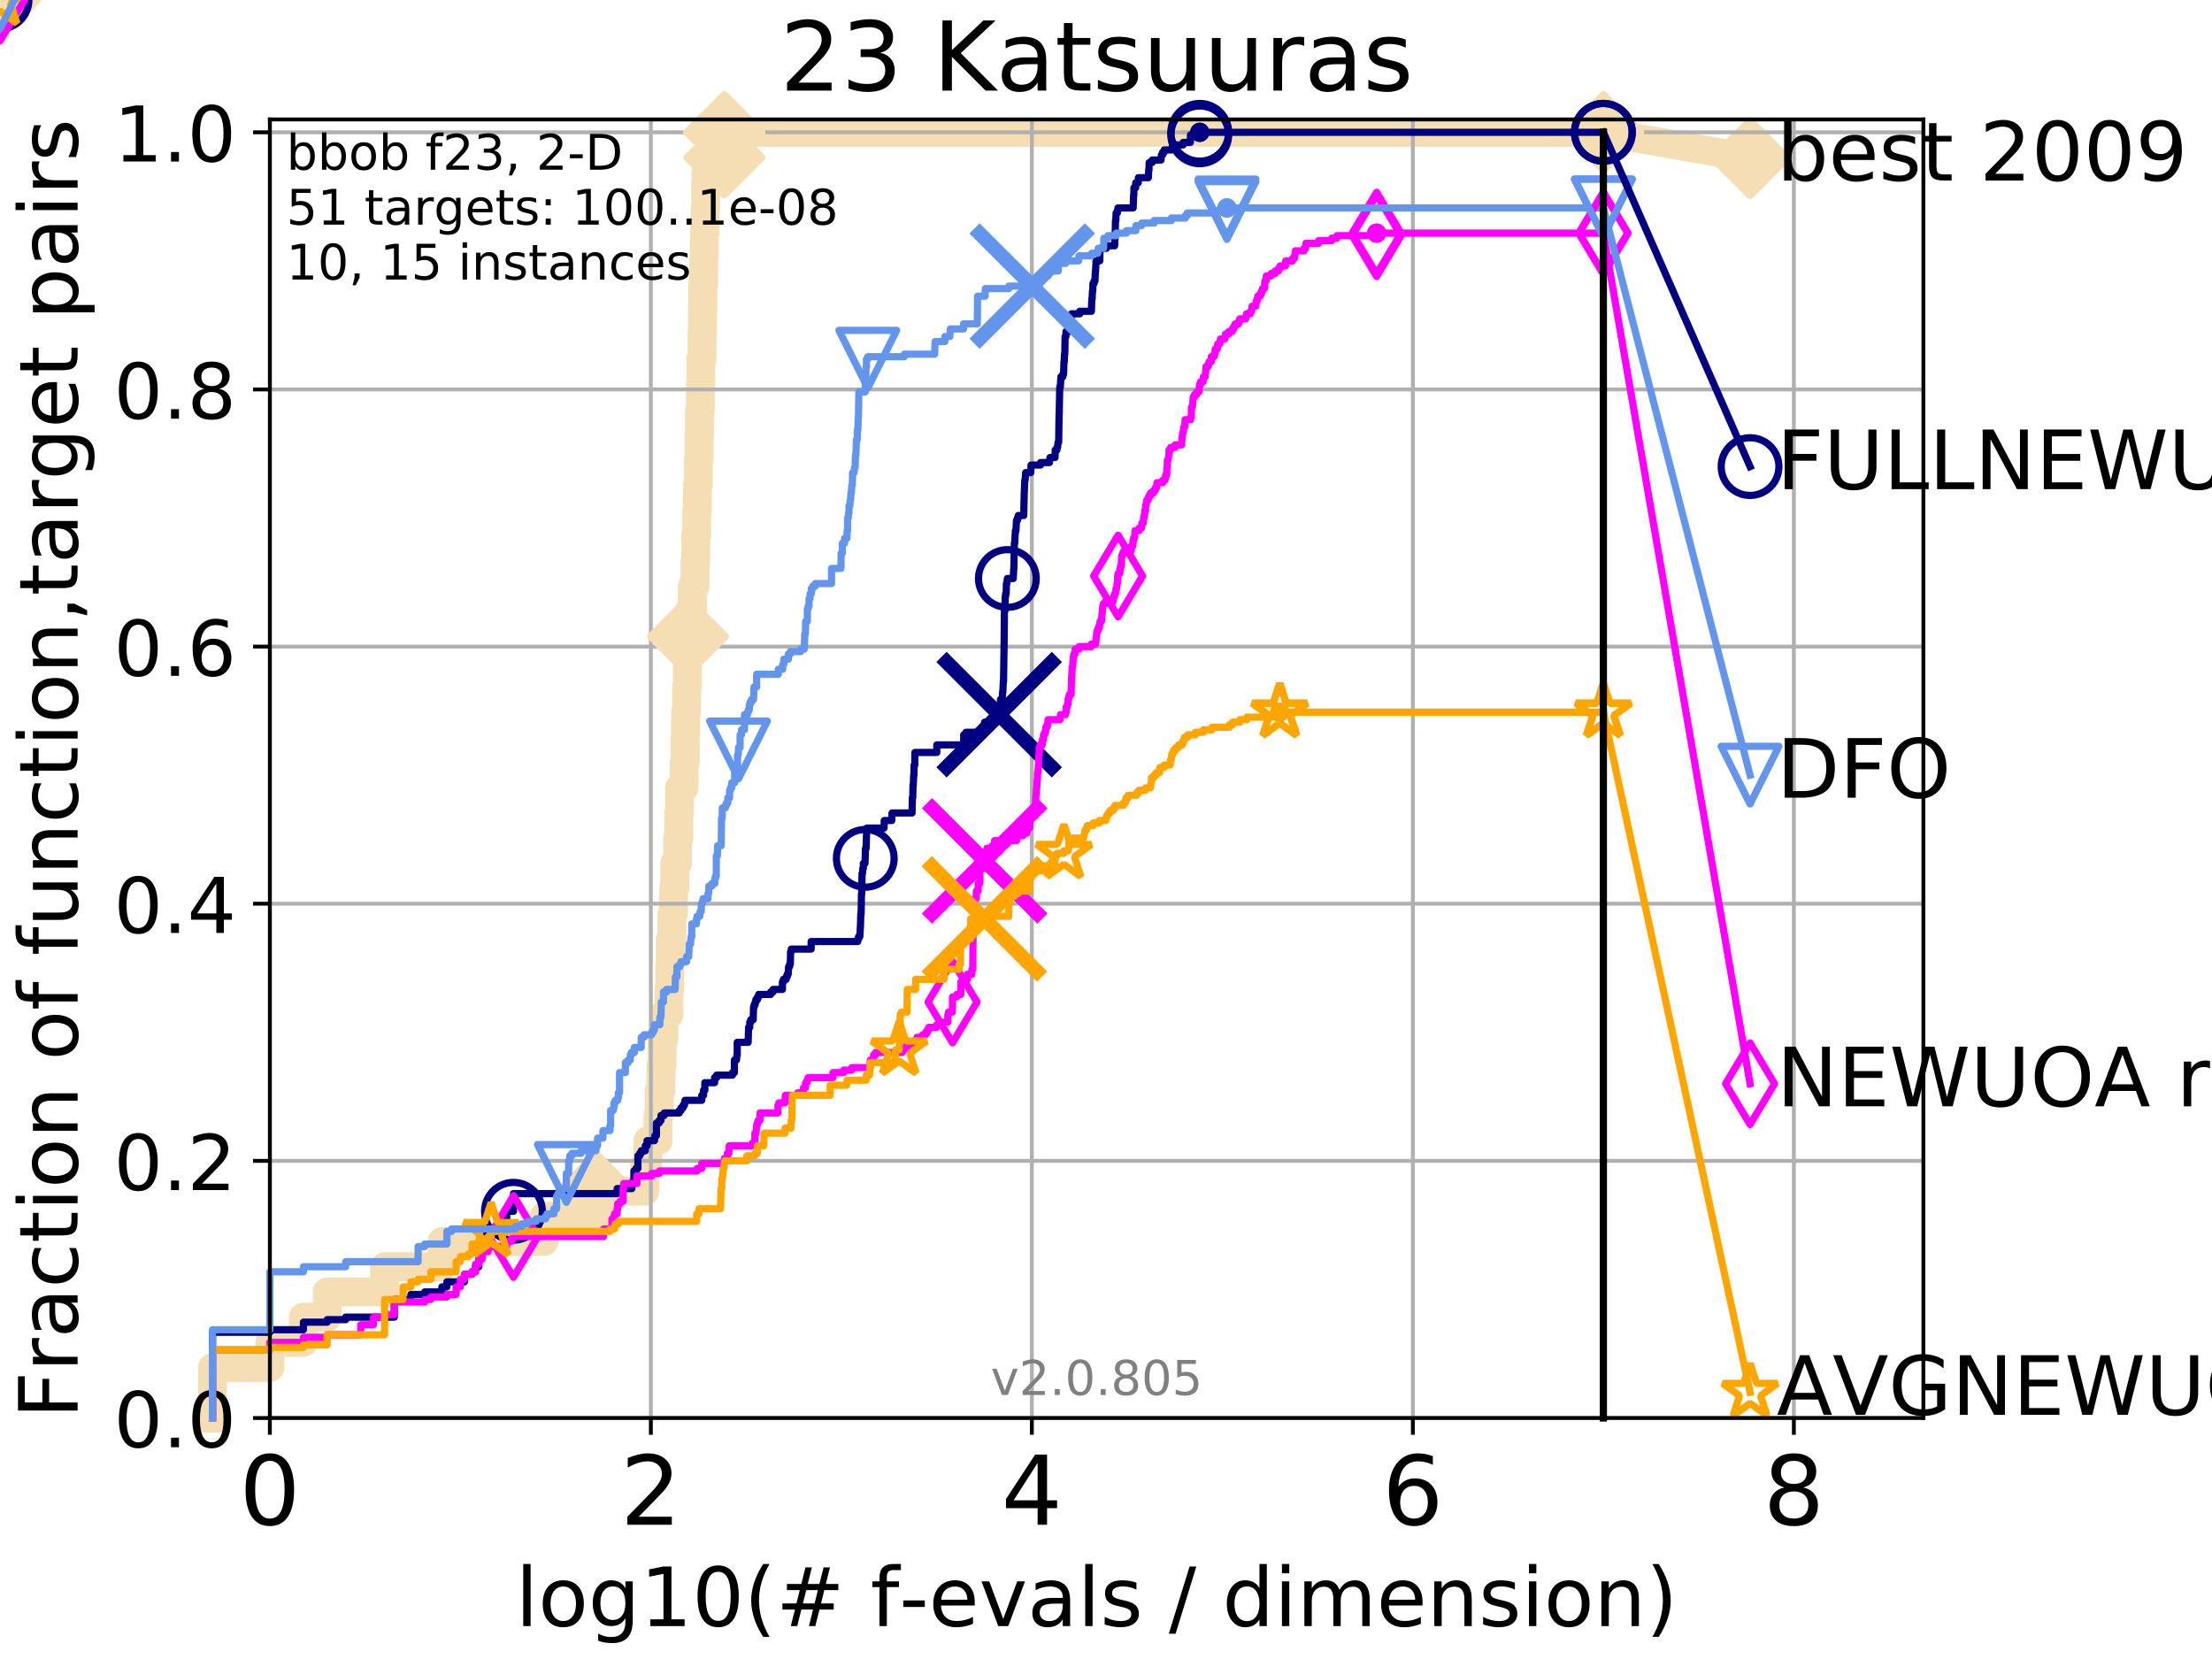 <?xml version="1.0" encoding="utf-8" standalone="no"?>
<!DOCTYPE svg PUBLIC "-//W3C//DTD SVG 1.1//EN"
  "http://www.w3.org/Graphics/SVG/1.1/DTD/svg11.dtd">
<!-- Created with matplotlib (http://matplotlib.org/) -->
<svg height="345pt" version="1.1" viewBox="0 0 460 345" width="460pt" xmlns="http://www.w3.org/2000/svg" xmlns:xlink="http://www.w3.org/1999/xlink">
 <defs>
  <style type="text/css">
*{stroke-linecap:butt;stroke-linejoin:round;}
  </style>
 </defs>
 <g id="figure_1">
  <g id="patch_1">
   <path d="M 0 345.6 
L 460.8 345.6 
L 460.8 0 
L 0 0 
z
" style="fill:#ffffff;"/>
  </g>
  <g id="axes_1">
   <g id="patch_2">
    <path d="M 56.12 294.88 
L 399.984 294.88 
L 399.984 24.84 
L 56.12 24.84 
z
" style="fill:#ffffff;"/>
   </g>
   <g id="line2d_1">
    <path d="M 44.194 294.88 
L 44.194 284.395 
L 56.12 284.395 
L 56.12 279.153 
L 63.096 279.153 
L 63.096 273.91 
L 68.046 273.91 
L 68.046 268.668 
L 79.971 268.668 
L 79.971 263.425 
L 91.897 263.425 
L 91.897 258.183 
L 113.14 258.183 
L 113.14 252.94 
L 123.934 252.94 
L 123.934 247.698 
L 134.103 247.698 
L 134.103 242.455 
L 134.738 242.455 
L 134.738 237.213 
L 136.834 237.213 
L 136.834 231.97 
L 137.069 231.97 
L 137.069 226.728 
L 137.454 226.728 
L 137.454 221.485 
L 137.681 221.485 
L 137.681 216.243 
L 138.053 216.243 
L 138.053 211 
L 139.122 211 
L 139.122 205.758 
L 139.259 205.758 
L 139.259 200.515 
L 139.396 200.515 
L 139.396 195.273 
L 139.732 195.273 
L 139.732 190.03 
L 140.063 190.03 
L 140.063 184.788 
L 140.322 184.788 
L 140.322 179.546 
L 140.893 179.546 
L 140.893 174.303 
L 141.14 174.303 
L 141.14 169.061 
L 141.324 169.061 
L 141.324 163.818 
L 142.27 163.818 
L 142.27 158.576 
L 142.499 158.576 
L 142.499 153.333 
L 142.555 153.333 
L 142.555 148.091 
L 142.78 148.091 
L 142.78 142.848 
L 142.947 142.848 
L 142.947 137.606 
L 143.057 137.606 
L 143.057 132.363 
L 143.33 132.363 
L 143.33 127.121 
L 143.967 127.121 
L 143.967 121.878 
L 144.531 121.878 
L 144.531 116.636 
L 144.682 116.636 
L 144.682 111.393 
L 144.881 111.393 
L 144.881 106.151 
L 145.029 106.151 
L 145.029 100.908 
L 145.223 100.908 
L 145.223 95.666 
L 145.368 95.666 
L 145.368 90.423 
L 145.464 90.423 
L 145.464 85.181 
L 145.654 85.181 
L 145.654 79.938 
L 145.749 79.938 
L 145.749 74.696 
L 145.982 74.696 
L 145.982 69.453 
L 146.074 69.453 
L 146.074 64.211 
L 146.166 64.211 
L 146.166 58.969 
L 146.349 58.969 
L 146.349 53.726 
L 146.44 53.726 
L 146.44 48.484 
L 146.619 48.484 
L 146.619 43.241 
L 146.753 43.241 
L 146.753 37.999 
L 146.841 37.999 
L 146.841 32.756 
L 150.627 32.756 
L 150.627 27.514 
L 333.43 27.514 
" style="fill:none;stroke:#f5deb3;stroke-linecap:square;stroke-width:6;"/>
   </g>
   <g id="line2d_2">
    <path d="M 0 0 
" style="fill:none;stroke:#f5deb3;stroke-linecap:square;stroke-width:6;"/>
    <defs>
     <path d="M -0 7.778 
L 7.778 0 
L 0 -7.778 
L -7.778 -0 
z
" id="m47c412d83b" style="stroke:#f5deb3;stroke-linejoin:miter;stroke-width:1.5;"/>
    </defs>
    <g>
     <use style="fill:#f5deb3;stroke:#f5deb3;stroke-linejoin:miter;stroke-width:1.5;" x="0" xlink:href="#m47c412d83b" y="0"/>
    </g>
   </g>
   <g id="line2d_3">
    <path d="M 333.43 27.514 
L 363.934 32.861 
" style="fill:none;stroke:#f5deb3;stroke-linecap:square;stroke-width:6;"/>
    <g>
     <use style="fill:#f5deb3;stroke:#f5deb3;stroke-linejoin:miter;stroke-width:1.5;" x="333.43" xlink:href="#m47c412d83b" y="27.514"/>
     <use style="fill:#f5deb3;stroke:#f5deb3;stroke-linejoin:miter;stroke-width:1.5;" x="363.934" xlink:href="#m47c412d83b" y="32.861"/>
    </g>
   </g>
   <g id="matplotlib.axis_1">
    <g id="xtick_1">
     <g id="line2d_4">
      <path clip-path="url(#pe97cf8c567)" d="M 56.12 294.88 
L 56.12 24.84 
" style="fill:none;stroke:#b0b0b0;stroke-linecap:square;stroke-width:0.8;"/>
     </g>
     <g id="line2d_5">
      <defs>
       <path d="M 0 0 
L 0 3.5 
" id="m17712f06b2" style="stroke:#000000;stroke-width:0.8;"/>
      </defs>
      <g>
       <use style="stroke:#000000;stroke-width:0.8;" x="56.12" xlink:href="#m17712f06b2" y="294.88"/>
      </g>
     </g>
     <g id="text_1">
      <!-- 0 -->
      <defs>
       <path d="M 31.781 66.406 
Q 24.172 66.406 20.328 58.906 
Q 16.5 51.422 16.5 36.375 
Q 16.5 21.391 20.328 13.891 
Q 24.172 6.391 31.781 6.391 
Q 39.453 6.391 43.281 13.891 
Q 47.125 21.391 47.125 36.375 
Q 47.125 51.422 43.281 58.906 
Q 39.453 66.406 31.781 66.406 
z
M 31.781 74.219 
Q 44.047 74.219 50.516 64.516 
Q 56.984 54.828 56.984 36.375 
Q 56.984 17.969 50.516 8.266 
Q 44.047 -1.422 31.781 -1.422 
Q 19.531 -1.422 13.062 8.266 
Q 6.594 17.969 6.594 36.375 
Q 6.594 54.828 13.062 64.516 
Q 19.531 74.219 31.781 74.219 
z
" id="DejaVuSans-30"/>
      </defs>
      <g transform="translate(49.758 317.077)scale(0.2 -0.2)">
       <use xlink:href="#DejaVuSans-30"/>
      </g>
     </g>
    </g>
    <g id="xtick_2">
     <g id="line2d_6">
      <path clip-path="url(#pe97cf8c567)" d="M 135.351 294.88 
L 135.351 24.84 
" style="fill:none;stroke:#b0b0b0;stroke-linecap:square;stroke-width:0.8;"/>
     </g>
     <g id="line2d_7">
      <g>
       <use style="stroke:#000000;stroke-width:0.8;" x="135.351" xlink:href="#m17712f06b2" y="294.88"/>
      </g>
     </g>
     <g id="text_2">
      <!-- 2 -->
      <defs>
       <path d="M 19.188 8.297 
L 53.609 8.297 
L 53.609 0 
L 7.328 0 
L 7.328 8.297 
Q 12.938 14.109 22.625 23.891 
Q 32.328 33.688 34.812 36.531 
Q 39.547 41.844 41.422 45.531 
Q 43.312 49.219 43.312 52.781 
Q 43.312 58.594 39.234 62.25 
Q 35.156 65.922 28.609 65.922 
Q 23.969 65.922 18.812 64.312 
Q 13.672 62.703 7.812 59.422 
L 7.812 69.391 
Q 13.766 71.781 18.938 73 
Q 24.125 74.219 28.422 74.219 
Q 39.75 74.219 46.484 68.547 
Q 53.219 62.891 53.219 53.422 
Q 53.219 48.922 51.531 44.891 
Q 49.859 40.875 45.406 35.406 
Q 44.188 33.984 37.641 27.219 
Q 31.109 20.453 19.188 8.297 
z
" id="DejaVuSans-32"/>
      </defs>
      <g transform="translate(128.989 317.077)scale(0.2 -0.2)">
       <use xlink:href="#DejaVuSans-32"/>
      </g>
     </g>
    </g>
    <g id="xtick_3">
     <g id="line2d_8">
      <path clip-path="url(#pe97cf8c567)" d="M 214.583 294.88 
L 214.583 24.84 
" style="fill:none;stroke:#b0b0b0;stroke-linecap:square;stroke-width:0.8;"/>
     </g>
     <g id="line2d_9">
      <g>
       <use style="stroke:#000000;stroke-width:0.8;" x="214.583" xlink:href="#m17712f06b2" y="294.88"/>
      </g>
     </g>
     <g id="text_3">
      <!-- 4 -->
      <defs>
       <path d="M 37.797 64.312 
L 12.891 25.391 
L 37.797 25.391 
z
M 35.203 72.906 
L 47.609 72.906 
L 47.609 25.391 
L 58.016 25.391 
L 58.016 17.188 
L 47.609 17.188 
L 47.609 0 
L 37.797 0 
L 37.797 17.188 
L 4.891 17.188 
L 4.891 26.703 
z
" id="DejaVuSans-34"/>
      </defs>
      <g transform="translate(208.22 317.077)scale(0.2 -0.2)">
       <use xlink:href="#DejaVuSans-34"/>
      </g>
     </g>
    </g>
    <g id="xtick_4">
     <g id="line2d_10">
      <path clip-path="url(#pe97cf8c567)" d="M 293.814 294.88 
L 293.814 24.84 
" style="fill:none;stroke:#b0b0b0;stroke-linecap:square;stroke-width:0.8;"/>
     </g>
     <g id="line2d_11">
      <g>
       <use style="stroke:#000000;stroke-width:0.8;" x="293.814" xlink:href="#m17712f06b2" y="294.88"/>
      </g>
     </g>
     <g id="text_4">
      <!-- 6 -->
      <defs>
       <path d="M 33.016 40.375 
Q 26.375 40.375 22.484 35.828 
Q 18.609 31.297 18.609 23.391 
Q 18.609 15.531 22.484 10.953 
Q 26.375 6.391 33.016 6.391 
Q 39.656 6.391 43.531 10.953 
Q 47.406 15.531 47.406 23.391 
Q 47.406 31.297 43.531 35.828 
Q 39.656 40.375 33.016 40.375 
z
M 52.594 71.297 
L 52.594 62.312 
Q 48.875 64.062 45.094 64.984 
Q 41.312 65.922 37.594 65.922 
Q 27.828 65.922 22.672 59.328 
Q 17.531 52.734 16.797 39.406 
Q 19.672 43.656 24.016 45.922 
Q 28.375 48.188 33.594 48.188 
Q 44.578 48.188 50.953 41.516 
Q 57.328 34.859 57.328 23.391 
Q 57.328 12.156 50.688 5.359 
Q 44.047 -1.422 33.016 -1.422 
Q 20.359 -1.422 13.672 8.266 
Q 6.984 17.969 6.984 36.375 
Q 6.984 53.656 15.188 63.938 
Q 23.391 74.219 37.203 74.219 
Q 40.922 74.219 44.703 73.484 
Q 48.484 72.75 52.594 71.297 
z
" id="DejaVuSans-36"/>
      </defs>
      <g transform="translate(287.452 317.077)scale(0.2 -0.2)">
       <use xlink:href="#DejaVuSans-36"/>
      </g>
     </g>
    </g>
    <g id="xtick_5">
     <g id="line2d_12">
      <path clip-path="url(#pe97cf8c567)" d="M 373.045 294.88 
L 373.045 24.84 
" style="fill:none;stroke:#b0b0b0;stroke-linecap:square;stroke-width:0.8;"/>
     </g>
     <g id="line2d_13">
      <g>
       <use style="stroke:#000000;stroke-width:0.8;" x="373.045" xlink:href="#m17712f06b2" y="294.88"/>
      </g>
     </g>
     <g id="text_5">
      <!-- 8 -->
      <defs>
       <path d="M 31.781 34.625 
Q 24.75 34.625 20.719 30.859 
Q 16.703 27.094 16.703 20.516 
Q 16.703 13.922 20.719 10.156 
Q 24.75 6.391 31.781 6.391 
Q 38.812 6.391 42.859 10.172 
Q 46.922 13.969 46.922 20.516 
Q 46.922 27.094 42.891 30.859 
Q 38.875 34.625 31.781 34.625 
z
M 21.922 38.812 
Q 15.578 40.375 12.031 44.719 
Q 8.5 49.078 8.5 55.328 
Q 8.5 64.062 14.719 69.141 
Q 20.953 74.219 31.781 74.219 
Q 42.672 74.219 48.875 69.141 
Q 55.078 64.062 55.078 55.328 
Q 55.078 49.078 51.531 44.719 
Q 48 40.375 41.703 38.812 
Q 48.828 37.156 52.797 32.312 
Q 56.781 27.484 56.781 20.516 
Q 56.781 9.906 50.312 4.234 
Q 43.844 -1.422 31.781 -1.422 
Q 19.734 -1.422 13.25 4.234 
Q 6.781 9.906 6.781 20.516 
Q 6.781 27.484 10.781 32.312 
Q 14.797 37.156 21.922 38.812 
z
M 18.312 54.391 
Q 18.312 48.734 21.844 45.562 
Q 25.391 42.391 31.781 42.391 
Q 38.141 42.391 41.719 45.562 
Q 45.312 48.734 45.312 54.391 
Q 45.312 60.062 41.719 63.234 
Q 38.141 66.406 31.781 66.406 
Q 25.391 66.406 21.844 63.234 
Q 18.312 60.062 18.312 54.391 
z
" id="DejaVuSans-38"/>
      </defs>
      <g transform="translate(366.683 317.077)scale(0.2 -0.2)">
       <use xlink:href="#DejaVuSans-38"/>
      </g>
     </g>
    </g>
    <g id="text_6">
     <!-- log10(# f-evals / dimension) -->
     <defs>
      <path d="M 9.422 75.984 
L 18.406 75.984 
L 18.406 0 
L 9.422 0 
z
" id="DejaVuSans-6c"/>
      <path d="M 30.609 48.391 
Q 23.391 48.391 19.188 42.75 
Q 14.984 37.109 14.984 27.297 
Q 14.984 17.484 19.156 11.844 
Q 23.344 6.203 30.609 6.203 
Q 37.797 6.203 41.984 11.859 
Q 46.188 17.531 46.188 27.297 
Q 46.188 37.016 41.984 42.703 
Q 37.797 48.391 30.609 48.391 
z
M 30.609 56 
Q 42.328 56 49.016 48.375 
Q 55.719 40.766 55.719 27.297 
Q 55.719 13.875 49.016 6.219 
Q 42.328 -1.422 30.609 -1.422 
Q 18.844 -1.422 12.172 6.219 
Q 5.516 13.875 5.516 27.297 
Q 5.516 40.766 12.172 48.375 
Q 18.844 56 30.609 56 
z
" id="DejaVuSans-6f"/>
      <path d="M 45.406 27.984 
Q 45.406 37.75 41.375 43.109 
Q 37.359 48.484 30.078 48.484 
Q 22.859 48.484 18.828 43.109 
Q 14.797 37.75 14.797 27.984 
Q 14.797 18.266 18.828 12.891 
Q 22.859 7.516 30.078 7.516 
Q 37.359 7.516 41.375 12.891 
Q 45.406 18.266 45.406 27.984 
z
M 54.391 6.781 
Q 54.391 -7.172 48.188 -13.984 
Q 42 -20.797 29.203 -20.797 
Q 24.469 -20.797 20.266 -20.094 
Q 16.062 -19.391 12.109 -17.922 
L 12.109 -9.188 
Q 16.062 -11.328 19.922 -12.344 
Q 23.781 -13.375 27.781 -13.375 
Q 36.625 -13.375 41.016 -8.766 
Q 45.406 -4.156 45.406 5.172 
L 45.406 9.625 
Q 42.625 4.781 38.281 2.391 
Q 33.938 0 27.875 0 
Q 17.828 0 11.672 7.656 
Q 5.516 15.328 5.516 27.984 
Q 5.516 40.672 11.672 48.328 
Q 17.828 56 27.875 56 
Q 33.938 56 38.281 53.609 
Q 42.625 51.219 45.406 46.391 
L 45.406 54.688 
L 54.391 54.688 
z
" id="DejaVuSans-67"/>
      <path d="M 12.406 8.297 
L 28.516 8.297 
L 28.516 63.922 
L 10.984 60.406 
L 10.984 69.391 
L 28.422 72.906 
L 38.281 72.906 
L 38.281 8.297 
L 54.391 8.297 
L 54.391 0 
L 12.406 0 
z
" id="DejaVuSans-31"/>
      <path d="M 31 75.875 
Q 24.469 64.656 21.281 53.656 
Q 18.109 42.672 18.109 31.391 
Q 18.109 20.125 21.312 9.062 
Q 24.516 -2 31 -13.188 
L 23.188 -13.188 
Q 15.875 -1.703 12.234 9.375 
Q 8.594 20.453 8.594 31.391 
Q 8.594 42.281 12.203 53.312 
Q 15.828 64.359 23.188 75.875 
z
" id="DejaVuSans-28"/>
      <path d="M 51.125 44 
L 36.922 44 
L 32.812 27.688 
L 47.125 27.688 
z
M 43.797 71.781 
L 38.719 51.516 
L 52.984 51.516 
L 58.109 71.781 
L 65.922 71.781 
L 60.891 51.516 
L 76.125 51.516 
L 76.125 44 
L 58.984 44 
L 54.984 27.688 
L 70.516 27.688 
L 70.516 20.219 
L 53.078 20.219 
L 48 0 
L 40.188 0 
L 45.219 20.219 
L 30.906 20.219 
L 25.875 0 
L 18.016 0 
L 23.094 20.219 
L 7.719 20.219 
L 7.719 27.688 
L 24.906 27.688 
L 29 44 
L 13.281 44 
L 13.281 51.516 
L 30.906 51.516 
L 35.891 71.781 
z
" id="DejaVuSans-23"/>
      <path id="DejaVuSans-20"/>
      <path d="M 37.109 75.984 
L 37.109 68.5 
L 28.516 68.5 
Q 23.688 68.5 21.797 66.547 
Q 19.922 64.594 19.922 59.516 
L 19.922 54.688 
L 34.719 54.688 
L 34.719 47.703 
L 19.922 47.703 
L 19.922 0 
L 10.891 0 
L 10.891 47.703 
L 2.297 47.703 
L 2.297 54.688 
L 10.891 54.688 
L 10.891 58.5 
Q 10.891 67.625 15.141 71.797 
Q 19.391 75.984 28.609 75.984 
z
" id="DejaVuSans-66"/>
      <path d="M 4.891 31.391 
L 31.203 31.391 
L 31.203 23.391 
L 4.891 23.391 
z
" id="DejaVuSans-2d"/>
      <path d="M 56.203 29.594 
L 56.203 25.203 
L 14.891 25.203 
Q 15.484 15.922 20.484 11.062 
Q 25.484 6.203 34.422 6.203 
Q 39.594 6.203 44.453 7.469 
Q 49.312 8.734 54.109 11.281 
L 54.109 2.781 
Q 49.266 0.734 44.188 -0.344 
Q 39.109 -1.422 33.891 -1.422 
Q 20.797 -1.422 13.156 6.188 
Q 5.516 13.812 5.516 26.812 
Q 5.516 40.234 12.766 48.109 
Q 20.016 56 32.328 56 
Q 43.359 56 49.781 48.891 
Q 56.203 41.797 56.203 29.594 
z
M 47.219 32.234 
Q 47.125 39.594 43.094 43.984 
Q 39.062 48.391 32.422 48.391 
Q 24.906 48.391 20.391 44.141 
Q 15.875 39.891 15.188 32.172 
z
" id="DejaVuSans-65"/>
      <path d="M 2.984 54.688 
L 12.5 54.688 
L 29.594 8.797 
L 46.688 54.688 
L 56.203 54.688 
L 35.688 0 
L 23.484 0 
z
" id="DejaVuSans-76"/>
      <path d="M 34.281 27.484 
Q 23.391 27.484 19.188 25 
Q 14.984 22.516 14.984 16.5 
Q 14.984 11.719 18.141 8.906 
Q 21.297 6.109 26.703 6.109 
Q 34.188 6.109 38.703 11.406 
Q 43.219 16.703 43.219 25.484 
L 43.219 27.484 
z
M 52.203 31.203 
L 52.203 0 
L 43.219 0 
L 43.219 8.297 
Q 40.141 3.328 35.547 0.953 
Q 30.953 -1.422 24.312 -1.422 
Q 15.922 -1.422 10.953 3.297 
Q 6 8.016 6 15.922 
Q 6 25.141 12.172 29.828 
Q 18.359 34.516 30.609 34.516 
L 43.219 34.516 
L 43.219 35.406 
Q 43.219 41.609 39.141 45 
Q 35.062 48.391 27.688 48.391 
Q 23 48.391 18.547 47.266 
Q 14.109 46.141 10.016 43.891 
L 10.016 52.203 
Q 14.938 54.109 19.578 55.047 
Q 24.219 56 28.609 56 
Q 40.484 56 46.344 49.844 
Q 52.203 43.703 52.203 31.203 
z
" id="DejaVuSans-61"/>
      <path d="M 44.281 53.078 
L 44.281 44.578 
Q 40.484 46.531 36.375 47.5 
Q 32.281 48.484 27.875 48.484 
Q 21.188 48.484 17.844 46.438 
Q 14.5 44.391 14.5 40.281 
Q 14.5 37.156 16.891 35.375 
Q 19.281 33.594 26.516 31.984 
L 29.594 31.297 
Q 39.156 29.25 43.188 25.516 
Q 47.219 21.781 47.219 15.094 
Q 47.219 7.469 41.188 3.016 
Q 35.156 -1.422 24.609 -1.422 
Q 20.219 -1.422 15.453 -0.562 
Q 10.688 0.297 5.422 2 
L 5.422 11.281 
Q 10.406 8.688 15.234 7.391 
Q 20.062 6.109 24.812 6.109 
Q 31.156 6.109 34.562 8.281 
Q 37.984 10.453 37.984 14.406 
Q 37.984 18.062 35.516 20.016 
Q 33.062 21.969 24.703 23.781 
L 21.578 24.516 
Q 13.234 26.266 9.516 29.906 
Q 5.812 33.547 5.812 39.891 
Q 5.812 47.609 11.281 51.797 
Q 16.75 56 26.812 56 
Q 31.781 56 36.172 55.266 
Q 40.578 54.547 44.281 53.078 
z
" id="DejaVuSans-73"/>
      <path d="M 25.391 72.906 
L 33.688 72.906 
L 8.297 -9.281 
L 0 -9.281 
z
" id="DejaVuSans-2f"/>
      <path d="M 45.406 46.391 
L 45.406 75.984 
L 54.391 75.984 
L 54.391 0 
L 45.406 0 
L 45.406 8.203 
Q 42.578 3.328 38.25 0.953 
Q 33.938 -1.422 27.875 -1.422 
Q 17.969 -1.422 11.734 6.484 
Q 5.516 14.406 5.516 27.297 
Q 5.516 40.188 11.734 48.094 
Q 17.969 56 27.875 56 
Q 33.938 56 38.25 53.625 
Q 42.578 51.266 45.406 46.391 
z
M 14.797 27.297 
Q 14.797 17.391 18.875 11.75 
Q 22.953 6.109 30.078 6.109 
Q 37.203 6.109 41.297 11.75 
Q 45.406 17.391 45.406 27.297 
Q 45.406 37.203 41.297 42.844 
Q 37.203 48.484 30.078 48.484 
Q 22.953 48.484 18.875 42.844 
Q 14.797 37.203 14.797 27.297 
z
" id="DejaVuSans-64"/>
      <path d="M 9.422 54.688 
L 18.406 54.688 
L 18.406 0 
L 9.422 0 
z
M 9.422 75.984 
L 18.406 75.984 
L 18.406 64.594 
L 9.422 64.594 
z
" id="DejaVuSans-69"/>
      <path d="M 52 44.188 
Q 55.375 50.25 60.062 53.125 
Q 64.75 56 71.094 56 
Q 79.641 56 84.281 50.016 
Q 88.922 44.047 88.922 33.016 
L 88.922 0 
L 79.891 0 
L 79.891 32.719 
Q 79.891 40.578 77.094 44.375 
Q 74.312 48.188 68.609 48.188 
Q 61.625 48.188 57.562 43.547 
Q 53.516 38.922 53.516 30.906 
L 53.516 0 
L 44.484 0 
L 44.484 32.719 
Q 44.484 40.625 41.703 44.406 
Q 38.922 48.188 33.109 48.188 
Q 26.219 48.188 22.156 43.531 
Q 18.109 38.875 18.109 30.906 
L 18.109 0 
L 9.078 0 
L 9.078 54.688 
L 18.109 54.688 
L 18.109 46.188 
Q 21.188 51.219 25.484 53.609 
Q 29.781 56 35.688 56 
Q 41.656 56 45.828 52.969 
Q 50 49.953 52 44.188 
z
" id="DejaVuSans-6d"/>
      <path d="M 54.891 33.016 
L 54.891 0 
L 45.906 0 
L 45.906 32.719 
Q 45.906 40.484 42.875 44.328 
Q 39.844 48.188 33.797 48.188 
Q 26.516 48.188 22.312 43.547 
Q 18.109 38.922 18.109 30.906 
L 18.109 0 
L 9.078 0 
L 9.078 54.688 
L 18.109 54.688 
L 18.109 46.188 
Q 21.344 51.125 25.703 53.562 
Q 30.078 56 35.797 56 
Q 45.219 56 50.047 50.172 
Q 54.891 44.344 54.891 33.016 
z
" id="DejaVuSans-6e"/>
      <path d="M 8.016 75.875 
L 15.828 75.875 
Q 23.141 64.359 26.781 53.312 
Q 30.422 42.281 30.422 31.391 
Q 30.422 20.453 26.781 9.375 
Q 23.141 -1.703 15.828 -13.188 
L 8.016 -13.188 
Q 14.5 -2 17.703 9.062 
Q 20.906 20.125 20.906 31.391 
Q 20.906 42.672 17.703 53.656 
Q 14.5 64.656 8.016 75.875 
z
" id="DejaVuSans-29"/>
     </defs>
     <g transform="translate(107.211 338.154)scale(0.17 -0.17)">
      <use xlink:href="#DejaVuSans-6c"/>
      <use x="27.783" xlink:href="#DejaVuSans-6f"/>
      <use x="88.965" xlink:href="#DejaVuSans-67"/>
      <use x="152.441" xlink:href="#DejaVuSans-31"/>
      <use x="216.064" xlink:href="#DejaVuSans-30"/>
      <use x="279.688" xlink:href="#DejaVuSans-28"/>
      <use x="318.701" xlink:href="#DejaVuSans-23"/>
      <use x="402.49" xlink:href="#DejaVuSans-20"/>
      <use x="434.277" xlink:href="#DejaVuSans-66"/>
      <use x="469.404" xlink:href="#DejaVuSans-2d"/>
      <use x="505.488" xlink:href="#DejaVuSans-65"/>
      <use x="567.012" xlink:href="#DejaVuSans-76"/>
      <use x="626.191" xlink:href="#DejaVuSans-61"/>
      <use x="687.471" xlink:href="#DejaVuSans-6c"/>
      <use x="715.254" xlink:href="#DejaVuSans-73"/>
      <use x="767.354" xlink:href="#DejaVuSans-20"/>
      <use x="799.141" xlink:href="#DejaVuSans-2f"/>
      <use x="832.832" xlink:href="#DejaVuSans-20"/>
      <use x="864.619" xlink:href="#DejaVuSans-64"/>
      <use x="928.096" xlink:href="#DejaVuSans-69"/>
      <use x="955.879" xlink:href="#DejaVuSans-6d"/>
      <use x="1053.291" xlink:href="#DejaVuSans-65"/>
      <use x="1114.814" xlink:href="#DejaVuSans-6e"/>
      <use x="1178.193" xlink:href="#DejaVuSans-73"/>
      <use x="1230.293" xlink:href="#DejaVuSans-69"/>
      <use x="1258.076" xlink:href="#DejaVuSans-6f"/>
      <use x="1319.258" xlink:href="#DejaVuSans-6e"/>
      <use x="1382.637" xlink:href="#DejaVuSans-29"/>
     </g>
    </g>
   </g>
   <g id="matplotlib.axis_2">
    <g id="ytick_1">
     <g id="line2d_14">
      <path clip-path="url(#pe97cf8c567)" d="M 56.12 294.88 
L 399.984 294.88 
" style="fill:none;stroke:#b0b0b0;stroke-linecap:square;stroke-width:0.8;"/>
     </g>
     <g id="line2d_15">
      <defs>
       <path d="M 0 0 
L -3.5 0 
" id="mba786a2a8b" style="stroke:#000000;stroke-width:0.8;"/>
      </defs>
      <g>
       <use style="stroke:#000000;stroke-width:0.8;" x="56.12" xlink:href="#mba786a2a8b" y="294.88"/>
      </g>
     </g>
     <g id="text_7">
      <!-- 0.0 -->
      <defs>
       <path d="M 10.688 12.406 
L 21 12.406 
L 21 0 
L 10.688 0 
z
" id="DejaVuSans-2e"/>
      </defs>
      <g transform="translate(23.675 300.959)scale(0.16 -0.16)">
       <use xlink:href="#DejaVuSans-30"/>
       <use x="63.623" xlink:href="#DejaVuSans-2e"/>
       <use x="95.41" xlink:href="#DejaVuSans-30"/>
      </g>
     </g>
    </g>
    <g id="ytick_2">
     <g id="line2d_16">
      <path clip-path="url(#pe97cf8c567)" d="M 56.12 241.407 
L 399.984 241.407 
" style="fill:none;stroke:#b0b0b0;stroke-linecap:square;stroke-width:0.8;"/>
     </g>
     <g id="line2d_17">
      <g>
       <use style="stroke:#000000;stroke-width:0.8;" x="56.12" xlink:href="#mba786a2a8b" y="241.407"/>
      </g>
     </g>
     <g id="text_8">
      <!-- 0.2 -->
      <g transform="translate(23.675 247.485)scale(0.16 -0.16)">
       <use xlink:href="#DejaVuSans-30"/>
       <use x="63.623" xlink:href="#DejaVuSans-2e"/>
       <use x="95.41" xlink:href="#DejaVuSans-32"/>
      </g>
     </g>
    </g>
    <g id="ytick_3">
     <g id="line2d_18">
      <path clip-path="url(#pe97cf8c567)" d="M 56.12 187.933 
L 399.984 187.933 
" style="fill:none;stroke:#b0b0b0;stroke-linecap:square;stroke-width:0.8;"/>
     </g>
     <g id="line2d_19">
      <g>
       <use style="stroke:#000000;stroke-width:0.8;" x="56.12" xlink:href="#mba786a2a8b" y="187.933"/>
      </g>
     </g>
     <g id="text_9">
      <!-- 0.4 -->
      <g transform="translate(23.675 194.012)scale(0.16 -0.16)">
       <use xlink:href="#DejaVuSans-30"/>
       <use x="63.623" xlink:href="#DejaVuSans-2e"/>
       <use x="95.41" xlink:href="#DejaVuSans-34"/>
      </g>
     </g>
    </g>
    <g id="ytick_4">
     <g id="line2d_20">
      <path clip-path="url(#pe97cf8c567)" d="M 56.12 134.46 
L 399.984 134.46 
" style="fill:none;stroke:#b0b0b0;stroke-linecap:square;stroke-width:0.8;"/>
     </g>
     <g id="line2d_21">
      <g>
       <use style="stroke:#000000;stroke-width:0.8;" x="56.12" xlink:href="#mba786a2a8b" y="134.46"/>
      </g>
     </g>
     <g id="text_10">
      <!-- 0.6 -->
      <g transform="translate(23.675 140.539)scale(0.16 -0.16)">
       <use xlink:href="#DejaVuSans-30"/>
       <use x="63.623" xlink:href="#DejaVuSans-2e"/>
       <use x="95.41" xlink:href="#DejaVuSans-36"/>
      </g>
     </g>
    </g>
    <g id="ytick_5">
     <g id="line2d_22">
      <path clip-path="url(#pe97cf8c567)" d="M 56.12 80.987 
L 399.984 80.987 
" style="fill:none;stroke:#b0b0b0;stroke-linecap:square;stroke-width:0.8;"/>
     </g>
     <g id="line2d_23">
      <g>
       <use style="stroke:#000000;stroke-width:0.8;" x="56.12" xlink:href="#mba786a2a8b" y="80.987"/>
      </g>
     </g>
     <g id="text_11">
      <!-- 0.8 -->
      <g transform="translate(23.675 87.066)scale(0.16 -0.16)">
       <use xlink:href="#DejaVuSans-30"/>
       <use x="63.623" xlink:href="#DejaVuSans-2e"/>
       <use x="95.41" xlink:href="#DejaVuSans-38"/>
      </g>
     </g>
    </g>
    <g id="ytick_6">
     <g id="line2d_24">
      <path clip-path="url(#pe97cf8c567)" d="M 56.12 27.514 
L 399.984 27.514 
" style="fill:none;stroke:#b0b0b0;stroke-linecap:square;stroke-width:0.8;"/>
     </g>
     <g id="line2d_25">
      <g>
       <use style="stroke:#000000;stroke-width:0.8;" x="56.12" xlink:href="#mba786a2a8b" y="27.514"/>
      </g>
     </g>
     <g id="text_12">
      <!-- 1.0 -->
      <g transform="translate(23.675 33.592)scale(0.16 -0.16)">
       <use xlink:href="#DejaVuSans-31"/>
       <use x="63.623" xlink:href="#DejaVuSans-2e"/>
       <use x="95.41" xlink:href="#DejaVuSans-30"/>
      </g>
     </g>
    </g>
    <g id="text_13">
     <!-- Fraction of function,target pairs -->
     <defs>
      <path d="M 9.812 72.906 
L 51.703 72.906 
L 51.703 64.594 
L 19.672 64.594 
L 19.672 43.109 
L 48.578 43.109 
L 48.578 34.812 
L 19.672 34.812 
L 19.672 0 
L 9.812 0 
z
" id="DejaVuSans-46"/>
      <path d="M 41.109 46.297 
Q 39.594 47.172 37.812 47.578 
Q 36.031 48 33.891 48 
Q 26.266 48 22.188 43.047 
Q 18.109 38.094 18.109 28.812 
L 18.109 0 
L 9.078 0 
L 9.078 54.688 
L 18.109 54.688 
L 18.109 46.188 
Q 20.953 51.172 25.484 53.578 
Q 30.031 56 36.531 56 
Q 37.453 56 38.578 55.875 
Q 39.703 55.766 41.062 55.516 
z
" id="DejaVuSans-72"/>
      <path d="M 48.781 52.594 
L 48.781 44.188 
Q 44.969 46.297 41.141 47.344 
Q 37.312 48.391 33.406 48.391 
Q 24.656 48.391 19.812 42.844 
Q 14.984 37.312 14.984 27.297 
Q 14.984 17.281 19.812 11.734 
Q 24.656 6.203 33.406 6.203 
Q 37.312 6.203 41.141 7.25 
Q 44.969 8.297 48.781 10.406 
L 48.781 2.094 
Q 45.016 0.344 40.984 -0.531 
Q 36.969 -1.422 32.422 -1.422 
Q 20.062 -1.422 12.781 6.344 
Q 5.516 14.109 5.516 27.297 
Q 5.516 40.672 12.859 48.328 
Q 20.219 56 33.016 56 
Q 37.156 56 41.109 55.141 
Q 45.062 54.297 48.781 52.594 
z
" id="DejaVuSans-63"/>
      <path d="M 18.312 70.219 
L 18.312 54.688 
L 36.812 54.688 
L 36.812 47.703 
L 18.312 47.703 
L 18.312 18.016 
Q 18.312 11.328 20.141 9.422 
Q 21.969 7.516 27.594 7.516 
L 36.812 7.516 
L 36.812 0 
L 27.594 0 
Q 17.188 0 13.234 3.875 
Q 9.281 7.766 9.281 18.016 
L 9.281 47.703 
L 2.688 47.703 
L 2.688 54.688 
L 9.281 54.688 
L 9.281 70.219 
z
" id="DejaVuSans-74"/>
      <path d="M 8.5 21.578 
L 8.5 54.688 
L 17.484 54.688 
L 17.484 21.922 
Q 17.484 14.156 20.5 10.266 
Q 23.531 6.391 29.594 6.391 
Q 36.859 6.391 41.078 11.031 
Q 45.312 15.672 45.312 23.688 
L 45.312 54.688 
L 54.297 54.688 
L 54.297 0 
L 45.312 0 
L 45.312 8.406 
Q 42.047 3.422 37.719 1 
Q 33.406 -1.422 27.688 -1.422 
Q 18.266 -1.422 13.375 4.438 
Q 8.5 10.297 8.5 21.578 
z
M 31.109 56 
z
" id="DejaVuSans-75"/>
      <path d="M 11.719 12.406 
L 22.016 12.406 
L 22.016 4 
L 14.016 -11.625 
L 7.719 -11.625 
L 11.719 4 
z
" id="DejaVuSans-2c"/>
      <path d="M 18.109 8.203 
L 18.109 -20.797 
L 9.078 -20.797 
L 9.078 54.688 
L 18.109 54.688 
L 18.109 46.391 
Q 20.953 51.266 25.266 53.625 
Q 29.594 56 35.594 56 
Q 45.562 56 51.781 48.094 
Q 58.016 40.188 58.016 27.297 
Q 58.016 14.406 51.781 6.484 
Q 45.562 -1.422 35.594 -1.422 
Q 29.594 -1.422 25.266 0.953 
Q 20.953 3.328 18.109 8.203 
z
M 48.688 27.297 
Q 48.688 37.203 44.609 42.844 
Q 40.531 48.484 33.406 48.484 
Q 26.266 48.484 22.188 42.844 
Q 18.109 37.203 18.109 27.297 
Q 18.109 17.391 22.188 11.75 
Q 26.266 6.109 33.406 6.109 
Q 40.531 6.109 44.609 11.75 
Q 48.688 17.391 48.688 27.297 
z
" id="DejaVuSans-70"/>
     </defs>
     <g transform="translate(16.14 294.999)rotate(-90)scale(0.17 -0.17)">
      <use xlink:href="#DejaVuSans-46"/>
      <use x="57.41" xlink:href="#DejaVuSans-72"/>
      <use x="98.523" xlink:href="#DejaVuSans-61"/>
      <use x="159.803" xlink:href="#DejaVuSans-63"/>
      <use x="214.783" xlink:href="#DejaVuSans-74"/>
      <use x="253.992" xlink:href="#DejaVuSans-69"/>
      <use x="281.775" xlink:href="#DejaVuSans-6f"/>
      <use x="342.957" xlink:href="#DejaVuSans-6e"/>
      <use x="406.336" xlink:href="#DejaVuSans-20"/>
      <use x="438.123" xlink:href="#DejaVuSans-6f"/>
      <use x="499.305" xlink:href="#DejaVuSans-66"/>
      <use x="534.51" xlink:href="#DejaVuSans-20"/>
      <use x="566.297" xlink:href="#DejaVuSans-66"/>
      <use x="601.502" xlink:href="#DejaVuSans-75"/>
      <use x="664.881" xlink:href="#DejaVuSans-6e"/>
      <use x="728.26" xlink:href="#DejaVuSans-63"/>
      <use x="783.24" xlink:href="#DejaVuSans-74"/>
      <use x="822.449" xlink:href="#DejaVuSans-69"/>
      <use x="850.232" xlink:href="#DejaVuSans-6f"/>
      <use x="911.414" xlink:href="#DejaVuSans-6e"/>
      <use x="974.793" xlink:href="#DejaVuSans-2c"/>
      <use x="1006.58" xlink:href="#DejaVuSans-74"/>
      <use x="1045.789" xlink:href="#DejaVuSans-61"/>
      <use x="1107.068" xlink:href="#DejaVuSans-72"/>
      <use x="1148.166" xlink:href="#DejaVuSans-67"/>
      <use x="1211.643" xlink:href="#DejaVuSans-65"/>
      <use x="1273.166" xlink:href="#DejaVuSans-74"/>
      <use x="1312.375" xlink:href="#DejaVuSans-20"/>
      <use x="1344.162" xlink:href="#DejaVuSans-70"/>
      <use x="1407.639" xlink:href="#DejaVuSans-61"/>
      <use x="1468.918" xlink:href="#DejaVuSans-69"/>
      <use x="1496.701" xlink:href="#DejaVuSans-72"/>
      <use x="1537.814" xlink:href="#DejaVuSans-73"/>
     </g>
    </g>
   </g>
   <g id="line2d_26">
    <defs>
     <path d="M 0 1.5 
C 0.398 1.5 0.779 1.342 1.061 1.061 
C 1.342 0.779 1.5 0.398 1.5 0 
C 1.5 -0.398 1.342 -0.779 1.061 -1.061 
C 0.779 -1.342 0.398 -1.5 0 -1.5 
C -0.398 -1.5 -0.779 -1.342 -1.061 -1.061 
C -1.342 -0.779 -1.5 -0.398 -1.5 0 
C -1.5 0.398 -1.342 0.779 -1.061 1.061 
C -0.779 1.342 -0.398 1.5 0 1.5 
z
" id="m0d307c5e66" style="stroke:#f5deb3;"/>
    </defs>
    <g>
     <use style="fill:#f5deb3;stroke:#f5deb3;" x="150.627" xlink:href="#m0d307c5e66" y="27.514"/>
     <use style="fill:#f5deb3;stroke:#f5deb3;" x="150.627" xlink:href="#m0d307c5e66" y="27.514"/>
    </g>
   </g>
   <g id="line2d_27">
    <g>
     <use style="fill:#f5deb3;stroke:#f5deb3;stroke-linejoin:miter;stroke-width:1.5;" x="123.934" xlink:href="#m47c412d83b" y="247.698"/>
     <use style="fill:#f5deb3;stroke:#f5deb3;stroke-linejoin:miter;stroke-width:1.5;" x="143.057" xlink:href="#m47c412d83b" y="132.363"/>
     <use style="fill:#f5deb3;stroke:#f5deb3;stroke-linejoin:miter;stroke-width:1.5;" x="150.627" xlink:href="#m47c412d83b" y="32.756"/>
     <use style="fill:#f5deb3;stroke:#f5deb3;stroke-linejoin:miter;stroke-width:1.5;" x="150.627" xlink:href="#m47c412d83b" y="27.514"/>
     <use style="fill:#f5deb3;stroke:#f5deb3;stroke-linejoin:miter;stroke-width:1.5;" x="150.627" xlink:href="#m47c412d83b" y="27.514"/>
     <use style="fill:#f5deb3;stroke:#f5deb3;stroke-linejoin:miter;stroke-width:1.5;" x="333.43" xlink:href="#m47c412d83b" y="27.514"/>
    </g>
   </g>
   <g id="line2d_28">
    <defs>
     <path d="M 0 1.5 
C 0.398 1.5 0.779 1.342 1.061 1.061 
C 1.342 0.779 1.5 0.398 1.5 0 
C 1.5 -0.398 1.342 -0.779 1.061 -1.061 
C 0.779 -1.342 0.398 -1.5 0 -1.5 
C -0.398 -1.5 -0.779 -1.342 -1.061 -1.061 
C -1.342 -0.779 -1.5 -0.398 -1.5 0 
C -1.5 0.398 -1.342 0.779 -1.061 1.061 
C -0.779 1.342 -0.398 1.5 0 1.5 
z
" id="m01e3e61a8c" style="stroke:#000080;"/>
    </defs>
    <g>
     <use style="fill:#000080;stroke:#000080;" x="249.496" xlink:href="#m01e3e61a8c" y="27.514"/>
     <use style="fill:#000080;stroke:#000080;" x="249.496" xlink:href="#m01e3e61a8c" y="27.514"/>
    </g>
   </g>
   <g id="line2d_29">
    <path d="M 44.194 294.88 
L 44.194 277.056 
L 56.12 277.056 
L 56.12 276.531 
L 63.096 276.531 
L 63.096 274.959 
L 68.046 274.959 
L 68.046 274.434 
L 71.885 274.434 
L 71.885 273.91 
L 81.997 273.91 
L 81.997 270.24 
L 85.45 270.24 
L 85.45 269.192 
L 88.324 269.192 
L 88.324 268.668 
L 91.897 268.668 
L 91.897 267.619 
L 92.94 267.619 
L 92.94 266.571 
L 96.575 266.571 
L 96.575 264.998 
L 98.14 264.998 
L 98.14 264.474 
L 98.872 264.474 
L 98.872 263.425 
L 99.575 263.425 
L 99.575 260.804 
L 100.25 260.804 
L 100.25 256.086 
L 101.525 256.086 
L 101.525 255.561 
L 104.351 255.561 
L 104.351 255.037 
L 105.364 255.037 
L 105.364 251.892 
L 106.779 251.892 
L 106.779 248.222 
L 128.332 248.222 
L 128.332 247.173 
L 131.404 247.173 
L 131.404 246.125 
L 131.619 246.125 
L 131.619 245.601 
L 131.832 245.601 
L 131.832 243.504 
L 132.249 243.504 
L 132.249 242.979 
L 132.656 242.979 
L 132.656 240.358 
L 133.054 240.358 
L 133.054 239.834 
L 133.346 239.834 
L 133.346 239.31 
L 134.195 239.31 
L 134.195 238.261 
L 134.559 238.261 
L 134.559 237.213 
L 136.109 237.213 
L 136.191 236.164 
L 136.515 236.164 
L 136.515 233.543 
L 137.069 233.543 
L 137.069 233.019 
L 137.454 233.019 
L 137.454 231.97 
L 138.126 231.97 
L 138.126 231.446 
L 141.263 231.446 
L 141.263 230.922 
L 141.625 230.922 
L 141.625 230.398 
L 142.038 230.398 
L 142.038 229.873 
L 142.327 229.873 
L 142.327 229.349 
L 142.442 229.349 
L 142.442 228.825 
L 145.936 228.825 
L 145.936 227.776 
L 146.304 227.776 
L 146.304 226.728 
L 146.575 226.728 
L 146.575 225.155 
L 148.601 225.155 
L 148.601 224.107 
L 149.034 224.107 
L 149.034 223.582 
L 152.312 223.582 
L 152.312 223.058 
L 152.724 223.058 
L 152.724 220.437 
L 153.158 220.437 
L 153.249 219.388 
L 153.31 219.388 
L 153.31 216.767 
L 155.577 216.767 
L 155.683 213.622 
L 155.919 213.622 
L 155.919 212.573 
L 156.126 212.573 
L 156.126 212.049 
L 156.632 212.049 
L 156.707 209.428 
L 156.831 209.428 
L 156.831 208.903 
L 157.052 208.903 
L 157.052 208.379 
L 157.197 208.379 
L 157.197 207.855 
L 157.532 207.855 
L 157.532 207.331 
L 157.768 207.331 
L 157.768 206.806 
L 160.266 206.806 
L 160.266 206.282 
L 160.764 206.282 
L 160.764 205.758 
L 162.711 205.758 
L 162.711 204.185 
L 162.921 204.185 
L 162.921 203.661 
L 163.483 203.661 
L 163.483 203.137 
L 163.7 203.137 
L 163.7 202.612 
L 163.897 202.612 
L 163.995 201.04 
L 164.206 201.04 
L 164.206 200.515 
L 164.35 200.515 
L 164.413 197.894 
L 164.556 197.894 
L 164.556 197.37 
L 168.682 197.37 
L 168.682 195.797 
L 178.374 195.797 
L 178.374 195.273 
L 178.55 195.273 
L 178.55 194.749 
L 178.82 194.749 
L 178.923 192.652 
L 178.936 192.652 
L 179.011 190.03 
L 179.079 190.03 
L 179.147 185.836 
L 179.207 185.836 
L 179.268 181.642 
L 179.355 181.642 
L 179.428 180.594 
L 179.54 180.594 
L 179.54 179.546 
L 179.88 179.546 
L 179.99 176.4 
L 180.118 176.4 
L 180.207 173.255 
L 180.232 173.255 
L 180.27 172.206 
L 183.847 172.206 
L 183.883 170.633 
L 185.449 170.633 
L 185.505 169.061 
L 189.667 169.061 
L 189.726 165.915 
L 189.809 165.915 
L 189.867 163.294 
L 189.925 163.294 
L 190.008 161.197 
L 190.054 161.197 
L 190.094 159.1 
L 190.236 159.1 
L 190.261 156.479 
L 194.817 156.479 
L 194.817 154.906 
L 200.405 154.906 
L 200.411 152.809 
L 200.877 152.809 
L 200.877 152.285 
L 204.731 152.285 
L 204.746 150.188 
L 207.208 150.188 
L 207.237 148.615 
L 207.956 148.615 
L 208.051 145.469 
L 208.414 145.469 
L 208.495 143.897 
L 208.549 143.897 
L 208.64 141.8 
L 208.69 141.8 
L 208.8 134.46 
L 208.802 134.46 
L 208.876 127.121 
L 208.968 127.121 
L 209.058 123.975 
L 209.127 123.975 
L 209.127 123.451 
L 209.242 123.451 
L 209.29 121.354 
L 209.392 121.354 
L 209.486 120.306 
L 210.717 120.306 
L 210.812 118.209 
L 210.839 118.209 
L 210.946 112.966 
L 211.024 112.966 
L 211.119 110.869 
L 211.151 110.869 
L 211.151 110.345 
L 211.278 110.345 
L 211.376 108.248 
L 211.577 108.248 
L 211.577 107.724 
L 211.762 107.724 
L 211.762 107.199 
L 212.888 107.199 
L 212.997 102.481 
L 213.004 102.481 
L 213.114 99.86 
L 213.185 99.86 
L 213.288 98.287 
L 214.345 98.287 
L 214.42 96.714 
L 216.389 96.714 
L 216.389 96.19 
L 218.251 96.19 
L 218.352 95.142 
L 219.402 95.142 
L 219.439 93.569 
L 219.801 93.569 
L 219.801 93.045 
L 219.929 93.045 
L 220.031 91.996 
L 220.153 91.996 
L 220.24 86.229 
L 220.266 86.229 
L 220.365 80.987 
L 220.381 80.987 
L 220.381 80.463 
L 220.504 80.463 
L 220.591 78.89 
L 220.617 78.89 
L 220.617 78.366 
L 221.007 78.366 
L 221.007 77.841 
L 221.181 77.841 
L 221.26 75.22 
L 221.312 75.22 
L 221.369 73.647 
L 221.432 73.647 
L 221.5 69.978 
L 221.659 69.978 
L 221.685 68.929 
L 222.438 68.929 
L 222.493 66.832 
L 222.598 66.832 
L 222.626 65.784 
L 222.821 65.784 
L 222.821 65.259 
L 224.544 65.259 
L 224.544 64.735 
L 226.965 64.735 
L 227.052 62.114 
L 227.122 62.114 
L 227.18 60.541 
L 227.245 60.541 
L 227.288 58.969 
L 227.512 58.969 
L 227.512 58.444 
L 227.699 58.444 
L 227.797 56.347 
L 227.837 56.347 
L 227.927 54.25 
L 228.696 54.25 
L 228.754 52.153 
L 228.834 52.153 
L 228.834 51.629 
L 230.091 51.629 
L 230.091 51.105 
L 231.798 51.105 
L 231.902 49.008 
L 231.912 49.008 
L 231.97 45.862 
L 232.041 45.862 
L 232.1 44.29 
L 232.363 44.29 
L 232.363 43.765 
L 232.488 43.765 
L 232.488 43.241 
L 235.647 43.241 
L 235.74 40.62 
L 235.782 40.62 
L 235.812 39.047 
L 236.166 39.047 
L 236.189 37.999 
L 236.713 37.999 
L 236.733 36.95 
L 238.812 36.95 
L 238.877 35.377 
L 238.934 35.377 
L 238.978 33.805 
L 239.604 33.805 
L 239.604 33.28 
L 241.442 33.28 
L 241.521 32.232 
L 241.75 32.232 
L 241.75 31.708 
L 242.095 31.708 
L 242.095 31.183 
L 243.724 31.183 
L 243.724 30.659 
L 244.123 30.659 
L 244.123 30.135 
L 246.038 30.135 
L 246.038 29.611 
L 247.546 29.611 
L 247.57 28.038 
L 249.496 28.038 
L 249.496 27.514 
L 333.43 27.514 
L 333.43 27.514 
" style="fill:none;stroke:#000080;stroke-linecap:square;stroke-width:1.5;"/>
   </g>
   <g id="line2d_30">
    <defs>
     <path d="M 0 6 
C 1.591 6 3.117 5.368 4.243 4.243 
C 5.368 3.117 6 1.591 6 0 
C 6 -1.591 5.368 -3.117 4.243 -4.243 
C 3.117 -5.368 1.591 -6 0 -6 
C -1.591 -6 -3.117 -5.368 -4.243 -4.243 
C -5.368 -3.117 -6 -1.591 -6 0 
C -6 1.591 -5.368 3.117 -4.243 4.243 
C -3.117 5.368 -1.591 6 0 6 
z
" id="m2df97113ba" style="stroke:#000080;stroke-width:1.5;"/>
    </defs>
    <g>
     <use style="fill:none;stroke:#000080;stroke-width:1.5;" x="106.779" xlink:href="#m2df97113ba" y="251.892"/>
     <use style="fill:none;stroke:#000080;stroke-width:1.5;" x="179.938" xlink:href="#m2df97113ba" y="178.497"/>
     <use style="fill:none;stroke:#000080;stroke-width:1.5;" x="209.486" xlink:href="#m2df97113ba" y="120.306"/>
     <use style="fill:none;stroke:#000080;stroke-width:1.5;" x="249.496" xlink:href="#m2df97113ba" y="28.038"/>
     <use style="fill:none;stroke:#000080;stroke-width:1.5;" x="249.496" xlink:href="#m2df97113ba" y="27.514"/>
     <use style="fill:none;stroke:#000080;stroke-width:1.5;" x="333.43" xlink:href="#m2df97113ba" y="27.514"/>
    </g>
   </g>
   <g id="line2d_31">
    <path d="M 0 0 
" style="fill:none;stroke:#000080;stroke-linecap:square;stroke-width:1.5;"/>
    <g>
     <use style="fill:none;stroke:#000080;stroke-width:1.5;" x="0" xlink:href="#m2df97113ba" y="0"/>
    </g>
   </g>
   <g id="line2d_32">
    <path clip-path="url(#pe97cf8c567)" d="M 207.785 148.615 
" style="fill:none;stroke:#000080;stroke-linecap:square;stroke-width:1.5;"/>
    <defs>
     <path d="M -12 12 
L 12 -12 
M -12 -12 
L 12 12 
" id="m18cd10f741" style="stroke:#000080;stroke-width:3;"/>
    </defs>
    <g clip-path="url(#pe97cf8c567)">
     <use style="fill:#000080;stroke:#000080;stroke-width:3;" x="207.785" xlink:href="#m18cd10f741" y="148.615"/>
    </g>
   </g>
   <g id="line2d_33">
    <defs>
     <path d="M 0 1.5 
C 0.398 1.5 0.779 1.342 1.061 1.061 
C 1.342 0.779 1.5 0.398 1.5 0 
C 1.5 -0.398 1.342 -0.779 1.061 -1.061 
C 0.779 -1.342 0.398 -1.5 0 -1.5 
C -0.398 -1.5 -0.779 -1.342 -1.061 -1.061 
C -1.342 -0.779 -1.5 -0.398 -1.5 0 
C -1.5 0.398 -1.342 0.779 -1.061 1.061 
C -0.779 1.342 -0.398 1.5 0 1.5 
z
" id="m24ddb214a0" style="stroke:#ff00ff;"/>
    </defs>
    <g>
     <use style="fill:#ff00ff;stroke:#ff00ff;" x="286.275" xlink:href="#m24ddb214a0" y="48.484"/>
     <use style="fill:#ff00ff;stroke:#ff00ff;" x="286.275" xlink:href="#m24ddb214a0" y="48.484"/>
    </g>
   </g>
   <g id="line2d_34">
    <path d="M 44.194 294.88 
L 44.194 280.725 
L 56.12 280.725 
L 56.12 279.153 
L 63.096 279.153 
L 63.096 278.104 
L 68.046 278.104 
L 68.046 277.58 
L 75.021 277.58 
L 75.021 275.483 
L 77.674 275.483 
L 77.674 273.91 
L 79.971 273.91 
L 79.971 273.386 
L 81.997 273.386 
L 81.997 270.765 
L 88.324 270.765 
L 88.324 270.24 
L 89.599 270.24 
L 89.599 269.716 
L 92.94 269.716 
L 92.94 269.192 
L 94.853 269.192 
L 94.853 267.619 
L 95.736 267.619 
L 95.736 266.046 
L 96.575 266.046 
L 96.575 264.998 
L 98.14 264.998 
L 98.14 264.474 
L 98.872 264.474 
L 98.872 262.901 
L 99.575 262.901 
L 99.575 261.852 
L 100.25 261.852 
L 100.25 260.28 
L 101.525 260.28 
L 101.525 259.231 
L 105.364 259.231 
L 105.364 258.183 
L 106.32 258.183 
L 106.32 257.658 
L 106.779 257.658 
L 106.779 257.134 
L 125.529 257.134 
L 125.529 255.561 
L 127.127 255.561 
L 127.127 255.037 
L 127.265 255.037 
L 127.265 253.464 
L 127.673 253.464 
L 127.673 252.94 
L 127.807 252.94 
L 127.807 252.416 
L 128.332 252.416 
L 128.332 251.367 
L 128.461 251.367 
L 128.461 250.319 
L 128.967 250.319 
L 128.967 249.795 
L 129.58 249.795 
L 129.58 247.173 
L 129.699 247.173 
L 129.699 246.125 
L 132.454 246.125 
L 132.454 244.552 
L 135.523 244.552 
L 135.523 244.028 
L 137.147 244.028 
L 137.147 243.504 
L 144.979 243.504 
L 144.979 242.979 
L 145.936 242.979 
L 145.936 241.931 
L 150.485 241.931 
L 150.485 241.407 
L 150.663 241.407 
L 150.663 240.882 
L 151.253 240.882 
L 151.253 239.834 
L 151.558 239.834 
L 151.658 238.261 
L 156.406 238.261 
L 156.406 237.737 
L 156.979 237.737 
L 156.979 235.64 
L 157.222 235.64 
L 157.318 234.067 
L 157.461 234.067 
L 157.461 233.543 
L 157.65 233.543 
L 157.65 233.019 
L 158.023 233.019 
L 158.046 231.446 
L 161.774 231.446 
L 161.774 229.873 
L 161.959 229.873 
L 161.959 229.349 
L 163.23 229.349 
L 163.315 227.776 
L 165.904 227.776 
L 165.904 227.252 
L 167.099 227.252 
L 167.099 226.204 
L 167.502 226.204 
L 167.529 225.155 
L 167.818 225.155 
L 167.818 224.631 
L 168.038 224.631 
L 168.038 224.107 
L 173.221 224.107 
L 173.221 223.058 
L 175.45 223.058 
L 175.45 222.534 
L 177.138 222.534 
L 177.138 222.01 
L 180.97 222.01 
L 180.994 220.437 
L 181.66 220.437 
L 181.66 219.388 
L 182.091 219.388 
L 182.091 218.864 
L 187.65 218.864 
L 187.65 218.34 
L 188.02 218.34 
L 188.02 217.816 
L 188.583 217.816 
L 188.583 217.291 
L 190.673 217.291 
L 190.69 215.719 
L 191.854 215.719 
L 191.854 215.194 
L 192.484 215.194 
L 192.484 214.67 
L 192.865 214.67 
L 192.865 214.146 
L 193.148 214.146 
L 193.148 213.622 
L 194.814 213.622 
L 194.814 213.097 
L 195.62 213.097 
L 195.62 212.573 
L 197.103 212.573 
L 197.103 211 
L 197.245 211 
L 197.245 210.476 
L 198.053 210.476 
L 198.08 207.331 
L 198.944 207.331 
L 198.944 206.806 
L 199.818 206.806 
L 199.839 204.185 
L 200.36 204.185 
L 200.36 203.661 
L 201.17 203.661 
L 201.17 202.612 
L 202.108 202.612 
L 202.115 201.564 
L 202.292 201.564 
L 202.366 192.127 
L 202.425 192.127 
L 202.425 191.079 
L 202.573 191.079 
L 202.638 186.885 
L 203.027 186.885 
L 203.027 185.312 
L 203.395 185.312 
L 203.403 183.739 
L 203.766 183.739 
L 203.773 180.594 
L 204.655 180.594 
L 204.707 179.021 
L 204.915 179.021 
L 205.024 177.449 
L 205.045 177.449 
L 205.045 176.924 
L 205.234 176.924 
L 205.234 176.4 
L 206.366 176.4 
L 206.366 175.876 
L 206.81 175.876 
L 206.822 174.827 
L 211.401 174.827 
L 211.402 173.779 
L 212.717 173.779 
L 212.717 173.255 
L 213.553 173.255 
L 213.553 172.73 
L 213.673 172.73 
L 213.673 172.206 
L 214.117 172.206 
L 214.218 170.633 
L 214.29 170.633 
L 214.29 170.109 
L 214.471 170.109 
L 214.471 169.585 
L 214.883 169.585 
L 214.883 169.061 
L 215.312 169.061 
L 215.407 165.391 
L 215.468 165.391 
L 215.56 163.818 
L 215.608 163.818 
L 215.67 162.245 
L 215.736 162.245 
L 215.761 160.673 
L 215.848 160.673 
L 215.931 159.1 
L 215.978 159.1 
L 215.997 157.003 
L 216.098 157.003 
L 216.122 155.43 
L 216.285 155.43 
L 216.285 154.906 
L 216.755 154.906 
L 216.758 153.857 
L 216.987 153.857 
L 216.997 152.809 
L 217.228 152.809 
L 217.228 152.285 
L 217.43 152.285 
L 217.481 151.236 
L 217.734 151.236 
L 217.734 150.712 
L 217.928 150.712 
L 217.938 149.663 
L 220.456 149.663 
L 220.526 148.615 
L 221.576 148.615 
L 221.576 148.091 
L 221.701 148.091 
L 221.705 147.042 
L 221.938 147.042 
L 221.938 146.518 
L 222.073 146.518 
L 222.092 145.469 
L 222.22 145.469 
L 222.22 144.945 
L 222.379 144.945 
L 222.379 144.421 
L 222.734 144.421 
L 222.833 140.751 
L 222.867 140.751 
L 222.975 138.654 
L 223.087 138.654 
L 223.18 136.557 
L 223.304 136.557 
L 223.304 136.033 
L 223.531 136.033 
L 223.581 134.984 
L 224.437 134.984 
L 224.437 134.46 
L 226.941 134.46 
L 226.941 133.936 
L 227.849 133.936 
L 227.95 132.363 
L 227.992 132.363 
L 228.095 131.315 
L 228.286 131.315 
L 228.286 130.79 
L 228.499 130.79 
L 228.499 130.266 
L 228.661 130.266 
L 228.755 129.218 
L 229.051 129.218 
L 229.156 127.645 
L 229.209 127.645 
L 229.312 126.072 
L 229.434 126.072 
L 229.434 125.548 
L 229.925 125.548 
L 229.925 125.024 
L 231.513 125.024 
L 231.596 123.975 
L 231.804 123.975 
L 231.804 123.451 
L 231.983 123.451 
L 232.071 122.403 
L 232.215 122.403 
L 232.295 121.354 
L 232.367 121.354 
L 232.418 119.781 
L 232.514 119.781 
L 232.514 119.257 
L 232.874 119.257 
L 232.9 118.209 
L 233.019 118.209 
L 233.019 117.684 
L 233.166 117.684 
L 233.247 115.587 
L 233.436 115.587 
L 233.436 115.063 
L 233.709 115.063 
L 233.709 114.539 
L 235.221 114.539 
L 235.285 113.49 
L 235.593 113.49 
L 235.603 112.442 
L 235.723 112.442 
L 235.723 111.918 
L 235.934 111.918 
L 236.029 110.345 
L 236.905 110.345 
L 236.905 109.821 
L 237.392 109.821 
L 237.454 108.772 
L 237.737 108.772 
L 237.816 107.724 
L 237.892 107.724 
L 237.892 107.199 
L 238.031 107.199 
L 238.075 106.151 
L 238.224 106.151 
L 238.225 105.102 
L 238.355 105.102 
L 238.442 104.054 
L 238.737 104.054 
L 238.737 103.53 
L 238.963 103.53 
L 238.963 103.005 
L 239.29 103.005 
L 239.29 102.481 
L 239.914 102.481 
L 239.914 101.957 
L 240.265 101.957 
L 240.265 101.433 
L 240.499 101.433 
L 240.603 100.384 
L 241.799 100.384 
L 241.799 99.86 
L 242.259 99.86 
L 242.259 99.336 
L 242.392 99.336 
L 242.392 98.811 
L 242.616 98.811 
L 242.647 97.239 
L 242.735 97.239 
L 242.758 95.666 
L 242.936 95.666 
L 243.043 94.617 
L 243.084 94.617 
L 243.094 93.569 
L 243.443 93.569 
L 243.443 93.045 
L 244.344 93.045 
L 244.344 92.52 
L 245.724 92.52 
L 245.818 90.948 
L 245.855 90.948 
L 245.962 89.899 
L 246.075 89.899 
L 246.148 88.851 
L 246.358 88.851 
L 246.441 87.278 
L 247.584 87.278 
L 247.584 86.754 
L 247.74 86.754 
L 247.77 84.657 
L 247.962 84.657 
L 248.071 83.608 
L 248.075 83.608 
L 248.134 82.56 
L 248.418 82.56 
L 248.418 82.035 
L 248.862 82.035 
L 248.862 81.511 
L 249.302 81.511 
L 249.401 80.463 
L 249.454 80.463 
L 249.454 79.938 
L 249.664 79.938 
L 249.664 79.414 
L 250.186 79.414 
L 250.247 78.366 
L 250.646 78.366 
L 250.748 76.793 
L 250.766 76.793 
L 250.766 76.269 
L 251.225 76.269 
L 251.225 75.744 
L 251.425 75.744 
L 251.425 75.22 
L 251.886 75.22 
L 251.897 74.172 
L 252.485 74.172 
L 252.485 73.647 
L 252.657 73.647 
L 252.704 72.599 
L 253.147 72.599 
L 253.223 71.55 
L 253.659 71.55 
L 253.659 71.026 
L 253.787 71.026 
L 253.787 70.502 
L 254.716 70.502 
L 254.716 69.978 
L 254.851 69.978 
L 254.851 69.453 
L 255.541 69.453 
L 255.541 68.929 
L 256.275 68.929 
L 256.275 68.405 
L 256.551 68.405 
L 256.551 67.881 
L 256.854 67.881 
L 256.854 67.356 
L 257.579 67.356 
L 257.579 66.832 
L 257.807 66.832 
L 257.807 66.308 
L 259.075 66.308 
L 259.075 65.784 
L 259.208 65.784 
L 259.208 65.259 
L 260.014 65.259 
L 260.014 64.735 
L 260.257 64.735 
L 260.358 63.687 
L 261.134 63.687 
L 261.228 62.638 
L 261.431 62.638 
L 261.431 62.114 
L 261.573 62.114 
L 261.573 61.59 
L 262.061 61.59 
L 262.061 61.066 
L 262.325 61.066 
L 262.325 60.541 
L 262.531 60.541 
L 262.531 60.017 
L 262.943 60.017 
L 263.042 58.444 
L 263.288 58.444 
L 263.33 57.396 
L 264.311 57.396 
L 264.311 56.872 
L 265.169 56.872 
L 265.169 56.347 
L 265.869 56.347 
L 265.869 55.823 
L 266.192 55.823 
L 266.192 55.299 
L 267.317 55.299 
L 267.36 54.25 
L 268.807 54.25 
L 268.807 53.726 
L 269.177 53.726 
L 269.177 53.202 
L 269.291 53.202 
L 269.385 52.153 
L 271.191 52.153 
L 271.191 51.629 
L 271.519 51.629 
L 271.576 50.581 
L 274.231 50.581 
L 274.231 50.056 
L 276.937 50.056 
L 276.937 49.532 
L 278.013 49.532 
L 278.013 49.008 
L 286.275 49.008 
L 286.275 48.484 
L 333.43 48.484 
L 333.43 48.484 
" style="fill:none;stroke:#ff00ff;stroke-linecap:square;stroke-width:1.5;"/>
   </g>
   <g id="line2d_35">
    <defs>
     <path d="M -0 8.485 
L 5.091 0 
L 0 -8.485 
L -5.091 -0 
z
" id="m14ab725795" style="stroke:#ff00ff;stroke-linejoin:miter;stroke-width:1.5;"/>
    </defs>
    <g>
     <use style="fill:none;stroke:#ff00ff;stroke-linejoin:miter;stroke-width:1.5;" x="106.779" xlink:href="#m14ab725795" y="257.134"/>
     <use style="fill:none;stroke:#ff00ff;stroke-linejoin:miter;stroke-width:1.5;" x="198.08" xlink:href="#m14ab725795" y="208.379"/>
     <use style="fill:none;stroke:#ff00ff;stroke-linejoin:miter;stroke-width:1.5;" x="232.514" xlink:href="#m14ab725795" y="119.781"/>
     <use style="fill:none;stroke:#ff00ff;stroke-linejoin:miter;stroke-width:1.5;" x="286.275" xlink:href="#m14ab725795" y="49.008"/>
     <use style="fill:none;stroke:#ff00ff;stroke-linejoin:miter;stroke-width:1.5;" x="286.275" xlink:href="#m14ab725795" y="48.484"/>
     <use style="fill:none;stroke:#ff00ff;stroke-linejoin:miter;stroke-width:1.5;" x="333.43" xlink:href="#m14ab725795" y="48.484"/>
    </g>
   </g>
   <g id="line2d_36">
    <path d="M 0 0 
" style="fill:none;stroke:#ff00ff;stroke-linecap:square;stroke-width:1.5;"/>
    <g>
     <use style="fill:none;stroke:#ff00ff;stroke-linejoin:miter;stroke-width:1.5;" x="0" xlink:href="#m14ab725795" y="0"/>
    </g>
   </g>
   <g id="line2d_37">
    <path clip-path="url(#pe97cf8c567)" d="M 204.769 179.021 
" style="fill:none;stroke:#ff00ff;stroke-linecap:square;stroke-width:1.5;"/>
    <defs>
     <path d="M -12 12 
L 12 -12 
M -12 -12 
L 12 12 
" id="m18d3e5d283" style="stroke:#ff00ff;stroke-width:3;"/>
    </defs>
    <g clip-path="url(#pe97cf8c567)">
     <use style="fill:#ff00ff;stroke:#ff00ff;stroke-width:3;" x="204.769" xlink:href="#m18d3e5d283" y="179.021"/>
    </g>
   </g>
   <g id="line2d_38">
    <defs>
     <path d="M 0 1.5 
C 0.398 1.5 0.779 1.342 1.061 1.061 
C 1.342 0.779 1.5 0.398 1.5 0 
C 1.5 -0.398 1.342 -0.779 1.061 -1.061 
C 0.779 -1.342 0.398 -1.5 0 -1.5 
C -0.398 -1.5 -0.779 -1.342 -1.061 -1.061 
C -1.342 -0.779 -1.5 -0.398 -1.5 0 
C -1.5 0.398 -1.342 0.779 -1.061 1.061 
C -0.779 1.342 -0.398 1.5 0 1.5 
z
" id="m84a8fdf6ea" style="stroke:#ffa500;"/>
    </defs>
    <g>
     <use style="fill:#ffa500;stroke:#ffa500;" x="266.131" xlink:href="#m84a8fdf6ea" y="148.091"/>
     <use style="fill:#ffa500;stroke:#ffa500;" x="266.131" xlink:href="#m84a8fdf6ea" y="148.091"/>
    </g>
   </g>
   <g id="line2d_39">
    <path d="M 44.194 294.88 
L 44.194 280.725 
L 56.12 280.725 
L 56.12 280.201 
L 63.096 280.201 
L 63.096 279.677 
L 68.046 279.677 
L 68.046 277.58 
L 79.971 277.58 
L 79.971 270.24 
L 83.81 270.24 
L 83.81 267.619 
L 85.45 267.619 
L 85.45 266.571 
L 86.947 266.571 
L 86.947 266.046 
L 89.599 266.046 
L 89.599 264.474 
L 94.853 264.474 
L 94.853 262.377 
L 95.736 262.377 
L 95.736 261.328 
L 97.375 261.328 
L 97.375 260.804 
L 98.14 260.804 
L 98.14 258.707 
L 100.25 258.707 
L 100.25 258.183 
L 100.899 258.183 
L 100.899 257.658 
L 101.525 257.658 
L 101.525 257.134 
L 102.128 257.134 
L 102.128 256.086 
L 126.847 256.086 
L 126.847 255.561 
L 127.807 255.561 
L 127.807 255.037 
L 127.94 255.037 
L 127.94 254.513 
L 128.589 254.513 
L 128.589 253.989 
L 144.881 253.989 
L 144.881 252.416 
L 145.368 252.416 
L 145.368 251.367 
L 149.83 251.367 
L 149.941 247.173 
L 150.088 247.173 
L 150.124 245.076 
L 150.234 245.076 
L 150.342 243.504 
L 150.378 243.504 
L 150.378 242.979 
L 150.556 242.979 
L 150.627 241.931 
L 150.733 241.931 
L 150.733 241.407 
L 155.309 241.407 
L 155.309 240.358 
L 156.979 240.358 
L 156.979 239.834 
L 157.485 239.834 
L 157.485 238.261 
L 158.833 238.261 
L 158.899 235.64 
L 163.264 235.64 
L 163.264 234.592 
L 164.508 234.592 
L 164.524 233.019 
L 164.634 233.019 
L 164.744 228.301 
L 164.759 228.301 
L 164.759 227.776 
L 172.64 227.776 
L 172.64 225.679 
L 176.083 225.679 
L 176.139 224.631 
L 180.137 224.631 
L 180.137 223.582 
L 180.817 223.582 
L 180.927 220.961 
L 186.163 220.961 
L 186.195 218.34 
L 186.991 218.34 
L 187.098 215.194 
L 187.14 215.194 
L 187.187 211 
L 187.439 211 
L 187.439 210.476 
L 188.606 210.476 
L 188.665 205.758 
L 190.409 205.758 
L 190.409 203.661 
L 196.308 203.661 
L 196.323 201.564 
L 199.456 201.564 
L 199.456 200.515 
L 199.729 200.515 
L 199.782 195.273 
L 201.824 195.273 
L 201.842 191.079 
L 205.102 191.079 
L 205.102 190.555 
L 209.785 190.555 
L 209.818 187.409 
L 210.009 187.409 
L 210.087 186.361 
L 210.971 186.361 
L 210.971 185.836 
L 211.712 185.836 
L 211.712 185.312 
L 214.157 185.312 
L 214.172 182.691 
L 214.343 182.691 
L 214.367 181.642 
L 215.125 181.642 
L 215.125 181.118 
L 216.829 181.118 
L 216.829 180.594 
L 216.997 180.594 
L 216.997 180.07 
L 218.327 180.07 
L 218.327 179.546 
L 219.325 179.546 
L 219.4 178.497 
L 219.477 178.497 
L 219.477 177.973 
L 219.802 177.973 
L 219.802 177.449 
L 221.247 177.449 
L 221.247 176.924 
L 222.157 176.924 
L 222.157 176.4 
L 222.27 176.4 
L 222.281 175.352 
L 222.388 175.352 
L 222.388 174.827 
L 222.696 174.827 
L 222.696 174.303 
L 225.333 174.303 
L 225.333 173.779 
L 225.495 173.779 
L 225.585 172.73 
L 225.89 172.73 
L 225.89 172.206 
L 226.115 172.206 
L 226.115 171.682 
L 227.303 171.682 
L 227.303 171.158 
L 228.62 171.158 
L 228.62 170.633 
L 229.945 170.633 
L 229.945 170.109 
L 230.16 170.109 
L 230.16 169.585 
L 230.446 169.585 
L 230.446 169.061 
L 230.842 169.061 
L 230.842 168.536 
L 231.542 168.536 
L 231.542 168.012 
L 231.866 168.012 
L 231.866 167.488 
L 233.629 167.488 
L 233.629 166.964 
L 234.022 166.964 
L 234.022 166.439 
L 234.153 166.439 
L 234.153 165.915 
L 234.584 165.915 
L 234.584 165.391 
L 236.366 165.391 
L 236.366 164.867 
L 236.837 164.867 
L 236.837 164.342 
L 238.259 164.342 
L 238.259 163.818 
L 239.254 163.818 
L 239.365 162.77 
L 239.431 162.77 
L 239.452 161.721 
L 239.953 161.721 
L 239.953 161.197 
L 240.458 161.197 
L 240.458 160.673 
L 241.14 160.673 
L 241.172 159.624 
L 242.089 159.624 
L 242.089 159.1 
L 243.327 159.1 
L 243.405 158.051 
L 243.573 158.051 
L 243.618 157.003 
L 243.844 157.003 
L 243.844 156.479 
L 244.09 156.479 
L 244.09 155.954 
L 244.562 155.954 
L 244.562 155.43 
L 245.107 155.43 
L 245.107 154.906 
L 245.836 154.906 
L 245.836 154.382 
L 246.128 154.382 
L 246.128 153.857 
L 246.295 153.857 
L 246.295 153.333 
L 246.995 153.333 
L 246.995 152.809 
L 248.587 152.809 
L 248.587 152.285 
L 250.213 152.285 
L 250.213 151.76 
L 252.045 151.76 
L 252.045 151.236 
L 255.662 151.236 
L 255.662 150.712 
L 256.321 150.712 
L 256.321 150.188 
L 257.839 150.188 
L 257.839 149.663 
L 259.278 149.663 
L 259.278 149.139 
L 265.094 149.139 
L 265.094 148.615 
L 266.131 148.615 
L 266.131 148.091 
L 333.43 148.091 
L 333.43 148.091 
" style="fill:none;stroke:#ffa500;stroke-linecap:square;stroke-width:1.5;"/>
   </g>
   <g id="line2d_40">
    <defs>
     <path d="M 0 -6 
L -1.347 -1.854 
L -5.706 -1.854 
L -2.18 0.708 
L -3.527 4.854 
L -0 2.292 
L 3.527 4.854 
L 2.18 0.708 
L 5.706 -1.854 
L 1.347 -1.854 
z
" id="ma12b89c5b8" style="stroke:#ffa500;stroke-linejoin:bevel;stroke-width:1.5;"/>
    </defs>
    <g>
     <use style="fill:none;stroke:#ffa500;stroke-linejoin:bevel;stroke-width:1.5;" x="102.128" xlink:href="#ma12b89c5b8" y="256.086"/>
     <use style="fill:none;stroke:#ffa500;stroke-linejoin:bevel;stroke-width:1.5;" x="186.991" xlink:href="#ma12b89c5b8" y="218.34"/>
     <use style="fill:none;stroke:#ffa500;stroke-linejoin:bevel;stroke-width:1.5;" x="221.247" xlink:href="#ma12b89c5b8" y="177.449"/>
     <use style="fill:none;stroke:#ffa500;stroke-linejoin:bevel;stroke-width:1.5;" x="266.131" xlink:href="#ma12b89c5b8" y="148.091"/>
     <use style="fill:none;stroke:#ffa500;stroke-linejoin:bevel;stroke-width:1.5;" x="266.131" xlink:href="#ma12b89c5b8" y="148.091"/>
     <use style="fill:none;stroke:#ffa500;stroke-linejoin:bevel;stroke-width:1.5;" x="333.43" xlink:href="#ma12b89c5b8" y="148.091"/>
    </g>
   </g>
   <g id="line2d_41">
    <path d="M 0 0 
" style="fill:none;stroke:#ffa500;stroke-linecap:square;stroke-width:1.5;"/>
    <g>
     <use style="fill:none;stroke:#ffa500;stroke-linejoin:bevel;stroke-width:1.5;" x="0" xlink:href="#ma12b89c5b8" y="0"/>
    </g>
   </g>
   <g id="line2d_42">
    <path clip-path="url(#pe97cf8c567)" d="M 204.702 191.079 
" style="fill:none;stroke:#ffa500;stroke-linecap:square;stroke-width:1.5;"/>
    <defs>
     <path d="M -12 12 
L 12 -12 
M -12 -12 
L 12 12 
" id="m1ffd7b6d8b" style="stroke:#ffa500;stroke-width:3;"/>
    </defs>
    <g clip-path="url(#pe97cf8c567)">
     <use style="fill:#ffa500;stroke:#ffa500;stroke-width:3;" x="204.702" xlink:href="#m1ffd7b6d8b" y="191.079"/>
    </g>
   </g>
   <g id="line2d_43">
    <defs>
     <path d="M 0 1.5 
C 0.398 1.5 0.779 1.342 1.061 1.061 
C 1.342 0.779 1.5 0.398 1.5 0 
C 1.5 -0.398 1.342 -0.779 1.061 -1.061 
C 0.779 -1.342 0.398 -1.5 0 -1.5 
C -0.398 -1.5 -0.779 -1.342 -1.061 -1.061 
C -1.342 -0.779 -1.5 -0.398 -1.5 0 
C -1.5 0.398 -1.342 0.779 -1.061 1.061 
C -0.779 1.342 -0.398 1.5 0 1.5 
z
" id="m6beb89256e" style="stroke:#6495ed;"/>
    </defs>
    <g>
     <use style="fill:#6495ed;stroke:#6495ed;" x="255.152" xlink:href="#m6beb89256e" y="43.241"/>
     <use style="fill:#6495ed;stroke:#6495ed;" x="255.152" xlink:href="#m6beb89256e" y="43.241"/>
    </g>
   </g>
   <g id="line2d_44">
    <path d="M 44.194 294.88 
L 44.194 276.531 
L 56.12 276.531 
L 56.12 264.474 
L 63.096 264.474 
L 63.096 263.425 
L 71.885 263.425 
L 71.885 262.377 
L 86.947 262.377 
L 86.947 259.231 
L 88.324 259.231 
L 88.324 258.707 
L 92.94 258.707 
L 92.94 256.086 
L 93.923 256.086 
L 93.923 255.561 
L 107.226 255.561 
L 107.226 255.037 
L 108.501 255.037 
L 108.501 254.513 
L 109.688 254.513 
L 109.688 253.989 
L 111.5 253.989 
L 111.5 253.464 
L 113.45 253.464 
L 113.45 252.94 
L 113.755 252.94 
L 113.755 252.416 
L 115.201 252.416 
L 115.201 251.367 
L 115.748 251.367 
L 115.748 248.746 
L 116.014 248.746 
L 116.014 248.222 
L 116.536 248.222 
L 116.536 247.173 
L 117.774 247.173 
L 117.774 244.028 
L 118.245 244.028 
L 118.245 241.407 
L 118.476 241.407 
L 118.476 240.358 
L 118.929 240.358 
L 118.929 239.834 
L 120.831 239.834 
L 120.831 239.31 
L 123.934 239.31 
L 123.934 238.261 
L 124.265 238.261 
L 124.265 236.689 
L 125.376 236.689 
L 125.376 235.116 
L 126.847 235.116 
L 126.847 234.067 
L 126.987 234.067 
L 126.987 230.922 
L 127.538 230.922 
L 127.538 230.398 
L 127.673 230.398 
L 127.673 229.349 
L 127.94 229.349 
L 127.94 228.825 
L 128.461 228.825 
L 128.461 228.301 
L 128.589 228.301 
L 128.589 227.252 
L 128.842 227.252 
L 128.842 223.058 
L 130.054 223.058 
L 130.054 220.961 
L 130.63 220.961 
L 130.63 220.437 
L 131.077 220.437 
L 131.077 219.388 
L 131.296 219.388 
L 131.296 218.864 
L 131.937 218.864 
L 131.937 217.816 
L 133.346 217.816 
L 133.346 215.719 
L 133.917 215.719 
L 133.917 215.194 
L 135.523 215.194 
L 135.523 214.67 
L 135.86 214.67 
L 135.86 214.146 
L 136.109 214.146 
L 136.109 213.097 
L 137.224 213.097 
L 137.224 211.525 
L 137.454 211.525 
L 137.53 208.379 
L 137.979 208.379 
L 137.979 206.282 
L 138.631 206.282 
L 138.631 205.758 
L 140.387 205.758 
L 140.451 203.137 
L 140.768 203.137 
L 140.768 201.04 
L 141.384 201.04 
L 141.384 200.515 
L 141.625 200.515 
L 141.625 199.991 
L 142.78 199.991 
L 142.78 198.943 
L 143.221 198.943 
L 143.33 196.321 
L 143.598 196.321 
L 143.704 194.749 
L 143.863 194.749 
L 143.863 192.127 
L 144.831 192.127 
L 144.831 191.079 
L 144.979 191.079 
L 144.979 190.555 
L 145.512 190.555 
L 145.607 189.506 
L 145.842 189.506 
L 145.842 187.933 
L 146.074 187.933 
L 146.074 187.409 
L 146.212 187.409 
L 146.212 186.885 
L 147.234 186.885 
L 147.234 185.836 
L 147.363 185.836 
L 147.405 184.264 
L 148.034 184.264 
L 148.034 183.739 
L 148.641 183.739 
L 148.641 182.691 
L 148.799 182.691 
L 148.799 182.167 
L 148.956 182.167 
L 148.956 177.973 
L 149.188 177.973 
L 149.227 175.876 
L 149.978 175.876 
L 150.051 170.109 
L 150.197 170.109 
L 150.197 168.012 
L 150.838 168.012 
L 150.838 167.488 
L 151.082 167.488 
L 151.082 166.964 
L 151.355 166.964 
L 151.355 165.915 
L 151.724 165.915 
L 151.724 164.342 
L 151.89 164.342 
L 151.89 163.818 
L 152.183 163.818 
L 152.183 162.77 
L 152.787 162.77 
L 152.787 160.673 
L 153.188 160.673 
L 153.188 159.624 
L 153.37 159.624 
L 153.37 157.003 
L 153.521 157.003 
L 153.58 155.43 
L 153.905 155.43 
L 153.905 152.809 
L 154.195 152.809 
L 154.195 151.76 
L 154.817 151.76 
L 154.817 148.615 
L 155.444 148.615 
L 155.444 148.091 
L 155.63 148.091 
L 155.63 147.566 
L 155.84 147.566 
L 155.84 146.518 
L 155.997 146.518 
L 155.997 145.994 
L 156.279 145.994 
L 156.279 145.469 
L 156.707 145.469 
L 156.806 142.848 
L 157.342 142.848 
L 157.342 140.227 
L 161.848 140.227 
L 161.848 139.178 
L 162.781 139.178 
L 162.781 138.13 
L 163.007 138.13 
L 163.007 137.081 
L 163.946 137.081 
L 163.946 136.033 
L 164.35 136.033 
L 164.35 135.509 
L 166.491 135.509 
L 166.491 134.984 
L 167.248 134.984 
L 167.356 131.839 
L 167.476 131.839 
L 167.542 129.218 
L 167.896 129.218 
L 167.896 126.596 
L 168.051 126.596 
L 168.051 126.072 
L 168.243 126.072 
L 168.243 124.499 
L 168.458 124.499 
L 168.458 123.451 
L 168.72 123.451 
L 168.72 122.403 
L 169.014 122.403 
L 169.014 121.878 
L 169.552 121.878 
L 169.552 121.354 
L 172.923 121.354 
L 172.923 118.209 
L 174.881 118.209 
L 174.915 115.063 
L 175.172 115.063 
L 175.172 112.966 
L 175.642 112.966 
L 175.642 111.918 
L 176.147 111.918 
L 176.171 110.345 
L 176.259 110.345 
L 176.267 107.724 
L 176.402 107.724 
L 176.458 106.675 
L 176.56 106.675 
L 176.56 105.102 
L 176.747 105.102 
L 176.793 104.054 
L 176.886 104.054 
L 176.955 102.481 
L 177.055 102.481 
L 177.146 100.908 
L 177.251 100.908 
L 177.304 98.287 
L 177.617 98.287 
L 177.698 97.239 
L 177.829 97.239 
L 177.895 94.617 
L 177.996 94.617 
L 178.097 91.472 
L 178.261 91.472 
L 178.289 89.375 
L 178.402 89.375 
L 178.487 86.754 
L 178.522 86.754 
L 178.605 81.511 
L 179.932 81.511 
L 179.932 78.89 
L 180.047 78.89 
L 180.098 76.269 
L 180.188 76.269 
L 180.188 74.696 
L 180.465 74.696 
L 180.465 74.172 
L 188.069 74.172 
L 188.069 73.647 
L 194.369 73.647 
L 194.463 71.026 
L 196.498 71.026 
L 196.498 69.978 
L 197.528 69.978 
L 197.623 68.405 
L 200.366 68.405 
L 200.366 67.356 
L 203.242 67.356 
L 203.287 61.59 
L 204.863 61.59 
L 204.907 60.017 
L 209.816 60.017 
L 209.816 59.493 
L 214.971 59.493 
L 215.012 58.444 
L 216.204 58.444 
L 216.204 57.92 
L 216.633 57.92 
L 216.633 57.396 
L 217.948 57.396 
L 217.993 56.347 
L 220.079 56.347 
L 220.163 54.775 
L 221.611 54.775 
L 221.611 54.25 
L 224.308 54.25 
L 224.387 53.202 
L 226.986 53.202 
L 226.986 52.678 
L 228.287 52.678 
L 228.374 51.629 
L 229.492 51.629 
L 229.556 49.532 
L 230.404 49.532 
L 230.404 49.008 
L 232.13 49.008 
L 232.13 48.484 
L 234.254 48.484 
L 234.254 47.959 
L 236.214 47.959 
L 236.222 46.911 
L 237.418 46.911 
L 237.418 46.387 
L 240.012 46.387 
L 240.012 45.862 
L 243.575 45.862 
L 243.575 45.338 
L 246.499 45.338 
L 246.499 44.814 
L 246.897 44.814 
L 246.897 44.29 
L 251.987 44.29 
L 251.987 43.765 
L 255.152 43.765 
L 255.152 43.241 
L 333.43 43.241 
L 333.43 43.241 
" style="fill:none;stroke:#6495ed;stroke-linecap:square;stroke-width:1.5;"/>
   </g>
   <g id="line2d_45">
    <defs>
     <path d="M -0 6 
L 6 -6 
L -6 -6 
z
" id="m3deb31846a" style="stroke:#6495ed;stroke-linejoin:miter;stroke-width:1.5;"/>
    </defs>
    <g>
     <use style="fill:none;stroke:#6495ed;stroke-linejoin:miter;stroke-width:1.5;" x="117.774" xlink:href="#m3deb31846a" y="244.028"/>
     <use style="fill:none;stroke:#6495ed;stroke-linejoin:miter;stroke-width:1.5;" x="153.58" xlink:href="#m3deb31846a" y="155.954"/>
     <use style="fill:none;stroke:#6495ed;stroke-linejoin:miter;stroke-width:1.5;" x="180.465" xlink:href="#m3deb31846a" y="74.696"/>
     <use style="fill:none;stroke:#6495ed;stroke-linejoin:miter;stroke-width:1.5;" x="255.152" xlink:href="#m3deb31846a" y="43.765"/>
     <use style="fill:none;stroke:#6495ed;stroke-linejoin:miter;stroke-width:1.5;" x="255.152" xlink:href="#m3deb31846a" y="43.241"/>
     <use style="fill:none;stroke:#6495ed;stroke-linejoin:miter;stroke-width:1.5;" x="333.43" xlink:href="#m3deb31846a" y="43.241"/>
    </g>
   </g>
   <g id="line2d_46">
    <path d="M 0 0 
" style="fill:none;stroke:#6495ed;stroke-linecap:square;stroke-width:1.5;"/>
    <g>
     <use style="fill:none;stroke:#6495ed;stroke-linejoin:miter;stroke-width:1.5;" x="0" xlink:href="#m3deb31846a" y="0"/>
    </g>
   </g>
   <g id="line2d_47">
    <path clip-path="url(#pe97cf8c567)" d="M 214.664 59.493 
" style="fill:none;stroke:#6495ed;stroke-linecap:square;stroke-width:1.5;"/>
    <defs>
     <path d="M -12 12 
L 12 -12 
M -12 -12 
L 12 12 
" id="mee8f0d54b0" style="stroke:#6495ed;stroke-width:3;"/>
    </defs>
    <g clip-path="url(#pe97cf8c567)">
     <use style="fill:#6495ed;stroke:#6495ed;stroke-width:3;" x="214.664" xlink:href="#mee8f0d54b0" y="59.493"/>
    </g>
   </g>
   <g id="line2d_48">
    <path d="M 333.43 148.091 
L 363.934 289.533 
" style="fill:none;stroke:#ffa500;stroke-linecap:square;stroke-width:1.5;"/>
    <g>
     <use style="fill:none;stroke:#ffa500;stroke-linejoin:bevel;stroke-width:1.5;" x="333.43" xlink:href="#ma12b89c5b8" y="148.091"/>
     <use style="fill:none;stroke:#ffa500;stroke-linejoin:bevel;stroke-width:1.5;" x="363.934" xlink:href="#ma12b89c5b8" y="289.533"/>
    </g>
   </g>
   <g id="line2d_49">
    <path d="M 333.43 48.484 
L 363.934 225.365 
" style="fill:none;stroke:#ff00ff;stroke-linecap:square;stroke-width:1.5;"/>
    <g>
     <use style="fill:none;stroke:#ff00ff;stroke-linejoin:miter;stroke-width:1.5;" x="333.43" xlink:href="#m14ab725795" y="48.484"/>
     <use style="fill:none;stroke:#ff00ff;stroke-linejoin:miter;stroke-width:1.5;" x="363.934" xlink:href="#m14ab725795" y="225.365"/>
    </g>
   </g>
   <g id="line2d_50">
    <path d="M 333.43 43.241 
L 363.934 161.197 
" style="fill:none;stroke:#6495ed;stroke-linecap:square;stroke-width:1.5;"/>
    <g>
     <use style="fill:none;stroke:#6495ed;stroke-linejoin:miter;stroke-width:1.5;" x="333.43" xlink:href="#m3deb31846a" y="43.241"/>
     <use style="fill:none;stroke:#6495ed;stroke-linejoin:miter;stroke-width:1.5;" x="363.934" xlink:href="#m3deb31846a" y="161.197"/>
    </g>
   </g>
   <g id="line2d_51">
    <path d="M 333.43 27.514 
L 363.934 97.029 
" style="fill:none;stroke:#000080;stroke-linecap:square;stroke-width:1.5;"/>
    <g>
     <use style="fill:none;stroke:#000080;stroke-width:1.5;" x="333.43" xlink:href="#m2df97113ba" y="27.514"/>
     <use style="fill:none;stroke:#000080;stroke-width:1.5;" x="363.934" xlink:href="#m2df97113ba" y="97.029"/>
    </g>
   </g>
   <g id="line2d_52">
    <path d="M 333.43 294.88 
L 333.43 27.514 
" style="fill:none;stroke:#000000;stroke-linecap:square;stroke-width:1.5;"/>
   </g>
   <g id="patch_3">
    <path d="M 56.12 294.88 
L 56.12 24.84 
" style="fill:none;stroke:#000000;stroke-linecap:square;stroke-linejoin:miter;stroke-width:0.8;"/>
   </g>
   <g id="patch_4">
    <path d="M 399.984 294.88 
L 399.984 24.84 
" style="fill:none;stroke:#000000;stroke-linecap:square;stroke-linejoin:miter;stroke-width:0.8;"/>
   </g>
   <g id="patch_5">
    <path d="M 56.12 294.88 
L 399.984 294.88 
" style="fill:none;stroke:#000000;stroke-linecap:square;stroke-linejoin:miter;stroke-width:0.8;"/>
   </g>
   <g id="patch_6">
    <path d="M 56.12 24.84 
L 399.984 24.84 
" style="fill:none;stroke:#000000;stroke-linecap:square;stroke-linejoin:miter;stroke-width:0.8;"/>
   </g>
   <g id="text_14">
    <!-- AVGNEWUOA -->
    <defs>
     <path d="M 34.188 63.188 
L 20.797 26.906 
L 47.609 26.906 
z
M 28.609 72.906 
L 39.797 72.906 
L 67.578 0 
L 57.328 0 
L 50.688 18.703 
L 17.828 18.703 
L 11.188 0 
L 0.781 0 
z
" id="DejaVuSans-41"/>
     <path d="M 28.609 0 
L 0.781 72.906 
L 11.078 72.906 
L 34.188 11.531 
L 57.328 72.906 
L 67.578 72.906 
L 39.797 0 
z
" id="DejaVuSans-56"/>
     <path d="M 59.516 10.406 
L 59.516 29.984 
L 43.406 29.984 
L 43.406 38.094 
L 69.281 38.094 
L 69.281 6.781 
Q 63.578 2.734 56.688 0.656 
Q 49.812 -1.422 42 -1.422 
Q 24.906 -1.422 15.25 8.562 
Q 5.609 18.562 5.609 36.375 
Q 5.609 54.25 15.25 64.234 
Q 24.906 74.219 42 74.219 
Q 49.125 74.219 55.547 72.453 
Q 61.969 70.703 67.391 67.281 
L 67.391 56.781 
Q 61.922 61.422 55.766 63.766 
Q 49.609 66.109 42.828 66.109 
Q 29.438 66.109 22.719 58.641 
Q 16.016 51.172 16.016 36.375 
Q 16.016 21.625 22.719 14.156 
Q 29.438 6.688 42.828 6.688 
Q 48.047 6.688 52.141 7.594 
Q 56.25 8.5 59.516 10.406 
z
" id="DejaVuSans-47"/>
     <path d="M 9.812 72.906 
L 23.094 72.906 
L 55.422 11.922 
L 55.422 72.906 
L 64.984 72.906 
L 64.984 0 
L 51.703 0 
L 19.391 60.984 
L 19.391 0 
L 9.812 0 
z
" id="DejaVuSans-4e"/>
     <path d="M 9.812 72.906 
L 55.906 72.906 
L 55.906 64.594 
L 19.672 64.594 
L 19.672 43.016 
L 54.391 43.016 
L 54.391 34.719 
L 19.672 34.719 
L 19.672 8.297 
L 56.781 8.297 
L 56.781 0 
L 9.812 0 
z
" id="DejaVuSans-45"/>
     <path d="M 3.328 72.906 
L 13.281 72.906 
L 28.609 11.281 
L 43.891 72.906 
L 54.984 72.906 
L 70.312 11.281 
L 85.594 72.906 
L 95.609 72.906 
L 77.297 0 
L 64.891 0 
L 49.516 63.281 
L 33.984 0 
L 21.578 0 
z
" id="DejaVuSans-57"/>
     <path d="M 8.688 72.906 
L 18.609 72.906 
L 18.609 28.609 
Q 18.609 16.891 22.844 11.734 
Q 27.094 6.594 36.625 6.594 
Q 46.094 6.594 50.344 11.734 
Q 54.594 16.891 54.594 28.609 
L 54.594 72.906 
L 64.5 72.906 
L 64.5 27.391 
Q 64.5 13.141 57.438 5.859 
Q 50.391 -1.422 36.625 -1.422 
Q 22.797 -1.422 15.734 5.859 
Q 8.688 13.141 8.688 27.391 
z
" id="DejaVuSans-55"/>
     <path d="M 39.406 66.219 
Q 28.656 66.219 22.328 58.203 
Q 16.016 50.203 16.016 36.375 
Q 16.016 22.609 22.328 14.594 
Q 28.656 6.594 39.406 6.594 
Q 50.141 6.594 56.422 14.594 
Q 62.703 22.609 62.703 36.375 
Q 62.703 50.203 56.422 58.203 
Q 50.141 66.219 39.406 66.219 
z
M 39.406 74.219 
Q 54.734 74.219 63.906 63.938 
Q 73.094 53.656 73.094 36.375 
Q 73.094 19.141 63.906 8.859 
Q 54.734 -1.422 39.406 -1.422 
Q 24.031 -1.422 14.812 8.828 
Q 5.609 19.094 5.609 36.375 
Q 5.609 53.656 14.812 63.938 
Q 24.031 74.219 39.406 74.219 
z
" id="DejaVuSans-4f"/>
    </defs>
    <g transform="translate(369.48 294.224)scale(0.17 -0.17)">
     <use xlink:href="#DejaVuSans-41"/>
     <use x="68.314" xlink:href="#DejaVuSans-56"/>
     <use x="136.723" xlink:href="#DejaVuSans-47"/>
     <use x="214.213" xlink:href="#DejaVuSans-4e"/>
     <use x="289.018" xlink:href="#DejaVuSans-45"/>
     <use x="352.201" xlink:href="#DejaVuSans-57"/>
     <use x="451.078" xlink:href="#DejaVuSans-55"/>
     <use x="524.271" xlink:href="#DejaVuSans-4f"/>
     <use x="602.967" xlink:href="#DejaVuSans-41"/>
    </g>
   </g>
   <g id="text_15">
    <!-- NEWUOA ro -->
    <g transform="translate(369.48 230.056)scale(0.17 -0.17)">
     <use xlink:href="#DejaVuSans-4e"/>
     <use x="74.805" xlink:href="#DejaVuSans-45"/>
     <use x="137.988" xlink:href="#DejaVuSans-57"/>
     <use x="236.865" xlink:href="#DejaVuSans-55"/>
     <use x="310.059" xlink:href="#DejaVuSans-4f"/>
     <use x="388.754" xlink:href="#DejaVuSans-41"/>
     <use x="457.162" xlink:href="#DejaVuSans-20"/>
     <use x="488.949" xlink:href="#DejaVuSans-72"/>
     <use x="530.031" xlink:href="#DejaVuSans-6f"/>
    </g>
   </g>
   <g id="text_16">
    <!-- DFO -->
    <defs>
     <path d="M 19.672 64.797 
L 19.672 8.109 
L 31.594 8.109 
Q 46.688 8.109 53.688 14.938 
Q 60.688 21.781 60.688 36.531 
Q 60.688 51.172 53.688 57.984 
Q 46.688 64.797 31.594 64.797 
z
M 9.812 72.906 
L 30.078 72.906 
Q 51.266 72.906 61.172 64.094 
Q 71.094 55.281 71.094 36.531 
Q 71.094 17.672 61.125 8.828 
Q 51.172 0 30.078 0 
L 9.812 0 
z
" id="DejaVuSans-44"/>
    </defs>
    <g transform="translate(369.48 165.888)scale(0.17 -0.17)">
     <use xlink:href="#DejaVuSans-44"/>
     <use x="77.002" xlink:href="#DejaVuSans-46"/>
     <use x="134.521" xlink:href="#DejaVuSans-4f"/>
    </g>
   </g>
   <g id="text_17">
    <!-- FULLNEWUO -->
    <defs>
     <path d="M 9.812 72.906 
L 19.672 72.906 
L 19.672 8.297 
L 55.172 8.297 
L 55.172 0 
L 9.812 0 
z
" id="DejaVuSans-4c"/>
    </defs>
    <g transform="translate(369.48 101.72)scale(0.17 -0.17)">
     <use xlink:href="#DejaVuSans-46"/>
     <use x="57.52" xlink:href="#DejaVuSans-55"/>
     <use x="130.713" xlink:href="#DejaVuSans-4c"/>
     <use x="186.426" xlink:href="#DejaVuSans-4c"/>
     <use x="242.139" xlink:href="#DejaVuSans-4e"/>
     <use x="316.943" xlink:href="#DejaVuSans-45"/>
     <use x="380.127" xlink:href="#DejaVuSans-57"/>
     <use x="479.004" xlink:href="#DejaVuSans-55"/>
     <use x="552.197" xlink:href="#DejaVuSans-4f"/>
    </g>
   </g>
   <g id="text_18">
    <!-- best 2009 -->
    <defs>
     <path d="M 48.688 27.297 
Q 48.688 37.203 44.609 42.844 
Q 40.531 48.484 33.406 48.484 
Q 26.266 48.484 22.188 42.844 
Q 18.109 37.203 18.109 27.297 
Q 18.109 17.391 22.188 11.75 
Q 26.266 6.109 33.406 6.109 
Q 40.531 6.109 44.609 11.75 
Q 48.688 17.391 48.688 27.297 
z
M 18.109 46.391 
Q 20.953 51.266 25.266 53.625 
Q 29.594 56 35.594 56 
Q 45.562 56 51.781 48.094 
Q 58.016 40.188 58.016 27.297 
Q 58.016 14.406 51.781 6.484 
Q 45.562 -1.422 35.594 -1.422 
Q 29.594 -1.422 25.266 0.953 
Q 20.953 3.328 18.109 8.203 
L 18.109 0 
L 9.078 0 
L 9.078 75.984 
L 18.109 75.984 
z
" id="DejaVuSans-62"/>
     <path d="M 10.984 1.516 
L 10.984 10.5 
Q 14.703 8.734 18.5 7.812 
Q 22.312 6.891 25.984 6.891 
Q 35.75 6.891 40.891 13.453 
Q 46.047 20.016 46.781 33.406 
Q 43.953 29.203 39.594 26.953 
Q 35.25 24.703 29.984 24.703 
Q 19.047 24.703 12.672 31.312 
Q 6.297 37.938 6.297 49.422 
Q 6.297 60.641 12.938 67.422 
Q 19.578 74.219 30.609 74.219 
Q 43.266 74.219 49.922 64.516 
Q 56.594 54.828 56.594 36.375 
Q 56.594 19.141 48.406 8.859 
Q 40.234 -1.422 26.422 -1.422 
Q 22.703 -1.422 18.891 -0.688 
Q 15.094 0.047 10.984 1.516 
z
M 30.609 32.422 
Q 37.25 32.422 41.125 36.953 
Q 45.016 41.5 45.016 49.422 
Q 45.016 57.281 41.125 61.844 
Q 37.25 66.406 30.609 66.406 
Q 23.969 66.406 20.094 61.844 
Q 16.219 57.281 16.219 49.422 
Q 16.219 41.5 20.094 36.953 
Q 23.969 32.422 30.609 32.422 
z
" id="DejaVuSans-39"/>
    </defs>
    <g transform="translate(369.48 37.552)scale(0.17 -0.17)">
     <use xlink:href="#DejaVuSans-62"/>
     <use x="63.477" xlink:href="#DejaVuSans-65"/>
     <use x="125" xlink:href="#DejaVuSans-73"/>
     <use x="177.1" xlink:href="#DejaVuSans-74"/>
     <use x="216.309" xlink:href="#DejaVuSans-20"/>
     <use x="248.096" xlink:href="#DejaVuSans-32"/>
     <use x="311.719" xlink:href="#DejaVuSans-30"/>
     <use x="375.342" xlink:href="#DejaVuSans-30"/>
     <use x="438.965" xlink:href="#DejaVuSans-39"/>
    </g>
   </g>
   <g id="text_19">
    <!-- bbob f23, 2-D -->
    <defs>
     <path d="M 40.578 39.312 
Q 47.656 37.797 51.625 33 
Q 55.609 28.219 55.609 21.188 
Q 55.609 10.406 48.188 4.484 
Q 40.766 -1.422 27.094 -1.422 
Q 22.516 -1.422 17.656 -0.516 
Q 12.797 0.391 7.625 2.203 
L 7.625 11.719 
Q 11.719 9.328 16.594 8.109 
Q 21.484 6.891 26.812 6.891 
Q 36.078 6.891 40.938 10.547 
Q 45.797 14.203 45.797 21.188 
Q 45.797 27.641 41.281 31.266 
Q 36.766 34.906 28.719 34.906 
L 20.219 34.906 
L 20.219 43.016 
L 29.109 43.016 
Q 36.375 43.016 40.234 45.922 
Q 44.094 48.828 44.094 54.297 
Q 44.094 59.906 40.109 62.906 
Q 36.141 65.922 28.719 65.922 
Q 24.656 65.922 20.016 65.031 
Q 15.375 64.156 9.812 62.312 
L 9.812 71.094 
Q 15.438 72.656 20.344 73.438 
Q 25.25 74.219 29.594 74.219 
Q 40.828 74.219 47.359 69.109 
Q 53.906 64.016 53.906 55.328 
Q 53.906 49.266 50.438 45.094 
Q 46.969 40.922 40.578 39.312 
z
" id="DejaVuSans-33"/>
    </defs>
    <g transform="translate(59.559 35.291)scale(0.102 -0.102)">
     <use xlink:href="#DejaVuSans-62"/>
     <use x="63.477" xlink:href="#DejaVuSans-62"/>
     <use x="126.953" xlink:href="#DejaVuSans-6f"/>
     <use x="188.135" xlink:href="#DejaVuSans-62"/>
     <use x="251.611" xlink:href="#DejaVuSans-20"/>
     <use x="283.398" xlink:href="#DejaVuSans-66"/>
     <use x="318.604" xlink:href="#DejaVuSans-32"/>
     <use x="382.227" xlink:href="#DejaVuSans-33"/>
     <use x="445.85" xlink:href="#DejaVuSans-2c"/>
     <use x="477.637" xlink:href="#DejaVuSans-20"/>
     <use x="509.424" xlink:href="#DejaVuSans-32"/>
     <use x="573.047" xlink:href="#DejaVuSans-2d"/>
     <use x="609.131" xlink:href="#DejaVuSans-44"/>
    </g>
    <!-- 51 targets: 100..1e-08 -->
    <defs>
     <path d="M 10.797 72.906 
L 49.516 72.906 
L 49.516 64.594 
L 19.828 64.594 
L 19.828 46.734 
Q 21.969 47.469 24.109 47.828 
Q 26.266 48.188 28.422 48.188 
Q 40.625 48.188 47.75 41.5 
Q 54.891 34.812 54.891 23.391 
Q 54.891 11.625 47.562 5.094 
Q 40.234 -1.422 26.906 -1.422 
Q 22.312 -1.422 17.547 -0.641 
Q 12.797 0.141 7.719 1.703 
L 7.719 11.625 
Q 12.109 9.234 16.797 8.062 
Q 21.484 6.891 26.703 6.891 
Q 35.156 6.891 40.078 11.328 
Q 45.016 15.766 45.016 23.391 
Q 45.016 31 40.078 35.438 
Q 35.156 39.891 26.703 39.891 
Q 22.75 39.891 18.812 39.016 
Q 14.891 38.141 10.797 36.281 
z
" id="DejaVuSans-35"/>
     <path d="M 11.719 12.406 
L 22.016 12.406 
L 22.016 0 
L 11.719 0 
z
M 11.719 51.703 
L 22.016 51.703 
L 22.016 39.312 
L 11.719 39.312 
z
" id="DejaVuSans-3a"/>
    </defs>
    <g transform="translate(59.559 46.713)scale(0.102 -0.102)">
     <use xlink:href="#DejaVuSans-35"/>
     <use x="63.623" xlink:href="#DejaVuSans-31"/>
     <use x="127.246" xlink:href="#DejaVuSans-20"/>
     <use x="159.033" xlink:href="#DejaVuSans-74"/>
     <use x="198.242" xlink:href="#DejaVuSans-61"/>
     <use x="259.521" xlink:href="#DejaVuSans-72"/>
     <use x="300.619" xlink:href="#DejaVuSans-67"/>
     <use x="364.096" xlink:href="#DejaVuSans-65"/>
     <use x="425.619" xlink:href="#DejaVuSans-74"/>
     <use x="464.828" xlink:href="#DejaVuSans-73"/>
     <use x="516.928" xlink:href="#DejaVuSans-3a"/>
     <use x="550.619" xlink:href="#DejaVuSans-20"/>
     <use x="582.406" xlink:href="#DejaVuSans-31"/>
     <use x="646.029" xlink:href="#DejaVuSans-30"/>
     <use x="709.652" xlink:href="#DejaVuSans-30"/>
     <use x="773.275" xlink:href="#DejaVuSans-2e"/>
     <use x="805.062" xlink:href="#DejaVuSans-2e"/>
     <use x="836.85" xlink:href="#DejaVuSans-31"/>
     <use x="900.473" xlink:href="#DejaVuSans-65"/>
     <use x="961.996" xlink:href="#DejaVuSans-2d"/>
     <use x="998.08" xlink:href="#DejaVuSans-30"/>
     <use x="1061.703" xlink:href="#DejaVuSans-38"/>
    </g>
    <!-- 10, 15 instances -->
    <g transform="translate(59.559 58.134)scale(0.102 -0.102)">
     <use xlink:href="#DejaVuSans-31"/>
     <use x="63.623" xlink:href="#DejaVuSans-30"/>
     <use x="127.246" xlink:href="#DejaVuSans-2c"/>
     <use x="159.033" xlink:href="#DejaVuSans-20"/>
     <use x="190.82" xlink:href="#DejaVuSans-31"/>
     <use x="254.443" xlink:href="#DejaVuSans-35"/>
     <use x="318.066" xlink:href="#DejaVuSans-20"/>
     <use x="349.854" xlink:href="#DejaVuSans-69"/>
     <use x="377.637" xlink:href="#DejaVuSans-6e"/>
     <use x="441.016" xlink:href="#DejaVuSans-73"/>
     <use x="493.115" xlink:href="#DejaVuSans-74"/>
     <use x="532.324" xlink:href="#DejaVuSans-61"/>
     <use x="593.604" xlink:href="#DejaVuSans-6e"/>
     <use x="656.982" xlink:href="#DejaVuSans-63"/>
     <use x="711.963" xlink:href="#DejaVuSans-65"/>
     <use x="773.486" xlink:href="#DejaVuSans-73"/>
    </g>
   </g>
   <g id="text_20">
    <!-- v2.0.805 -->
    <g style="fill:#808080;" transform="translate(206.008 290.1)scale(0.1 -0.1)">
     <use xlink:href="#DejaVuSans-76"/>
     <use x="59.18" xlink:href="#DejaVuSans-32"/>
     <use x="122.803" xlink:href="#DejaVuSans-2e"/>
     <use x="154.59" xlink:href="#DejaVuSans-30"/>
     <use x="218.213" xlink:href="#DejaVuSans-2e"/>
     <use x="250" xlink:href="#DejaVuSans-38"/>
     <use x="313.623" xlink:href="#DejaVuSans-30"/>
     <use x="377.246" xlink:href="#DejaVuSans-35"/>
    </g>
   </g>
   <g id="text_21">
    <!-- 23 Katsuuras -->
    <defs>
     <path d="M 9.812 72.906 
L 19.672 72.906 
L 19.672 42.094 
L 52.391 72.906 
L 65.094 72.906 
L 28.906 38.922 
L 67.672 0 
L 54.688 0 
L 19.672 35.109 
L 19.672 0 
L 9.812 0 
z
" id="DejaVuSans-4b"/>
    </defs>
    <g transform="translate(162.211 18.84)scale(0.2 -0.2)">
     <use xlink:href="#DejaVuSans-32"/>
     <use x="63.623" xlink:href="#DejaVuSans-33"/>
     <use x="127.246" xlink:href="#DejaVuSans-20"/>
     <use x="159.033" xlink:href="#DejaVuSans-4b"/>
     <use x="224.594" xlink:href="#DejaVuSans-61"/>
     <use x="285.873" xlink:href="#DejaVuSans-74"/>
     <use x="325.082" xlink:href="#DejaVuSans-73"/>
     <use x="377.182" xlink:href="#DejaVuSans-75"/>
     <use x="440.561" xlink:href="#DejaVuSans-75"/>
     <use x="503.939" xlink:href="#DejaVuSans-72"/>
     <use x="545.053" xlink:href="#DejaVuSans-61"/>
     <use x="606.332" xlink:href="#DejaVuSans-73"/>
    </g>
   </g>
  </g>
 </g>
 <defs>
  <clipPath id="pe97cf8c567">
   <rect height="270.04" width="343.864" x="56.12" y="24.84"/>
  </clipPath>
 </defs>
</svg>
